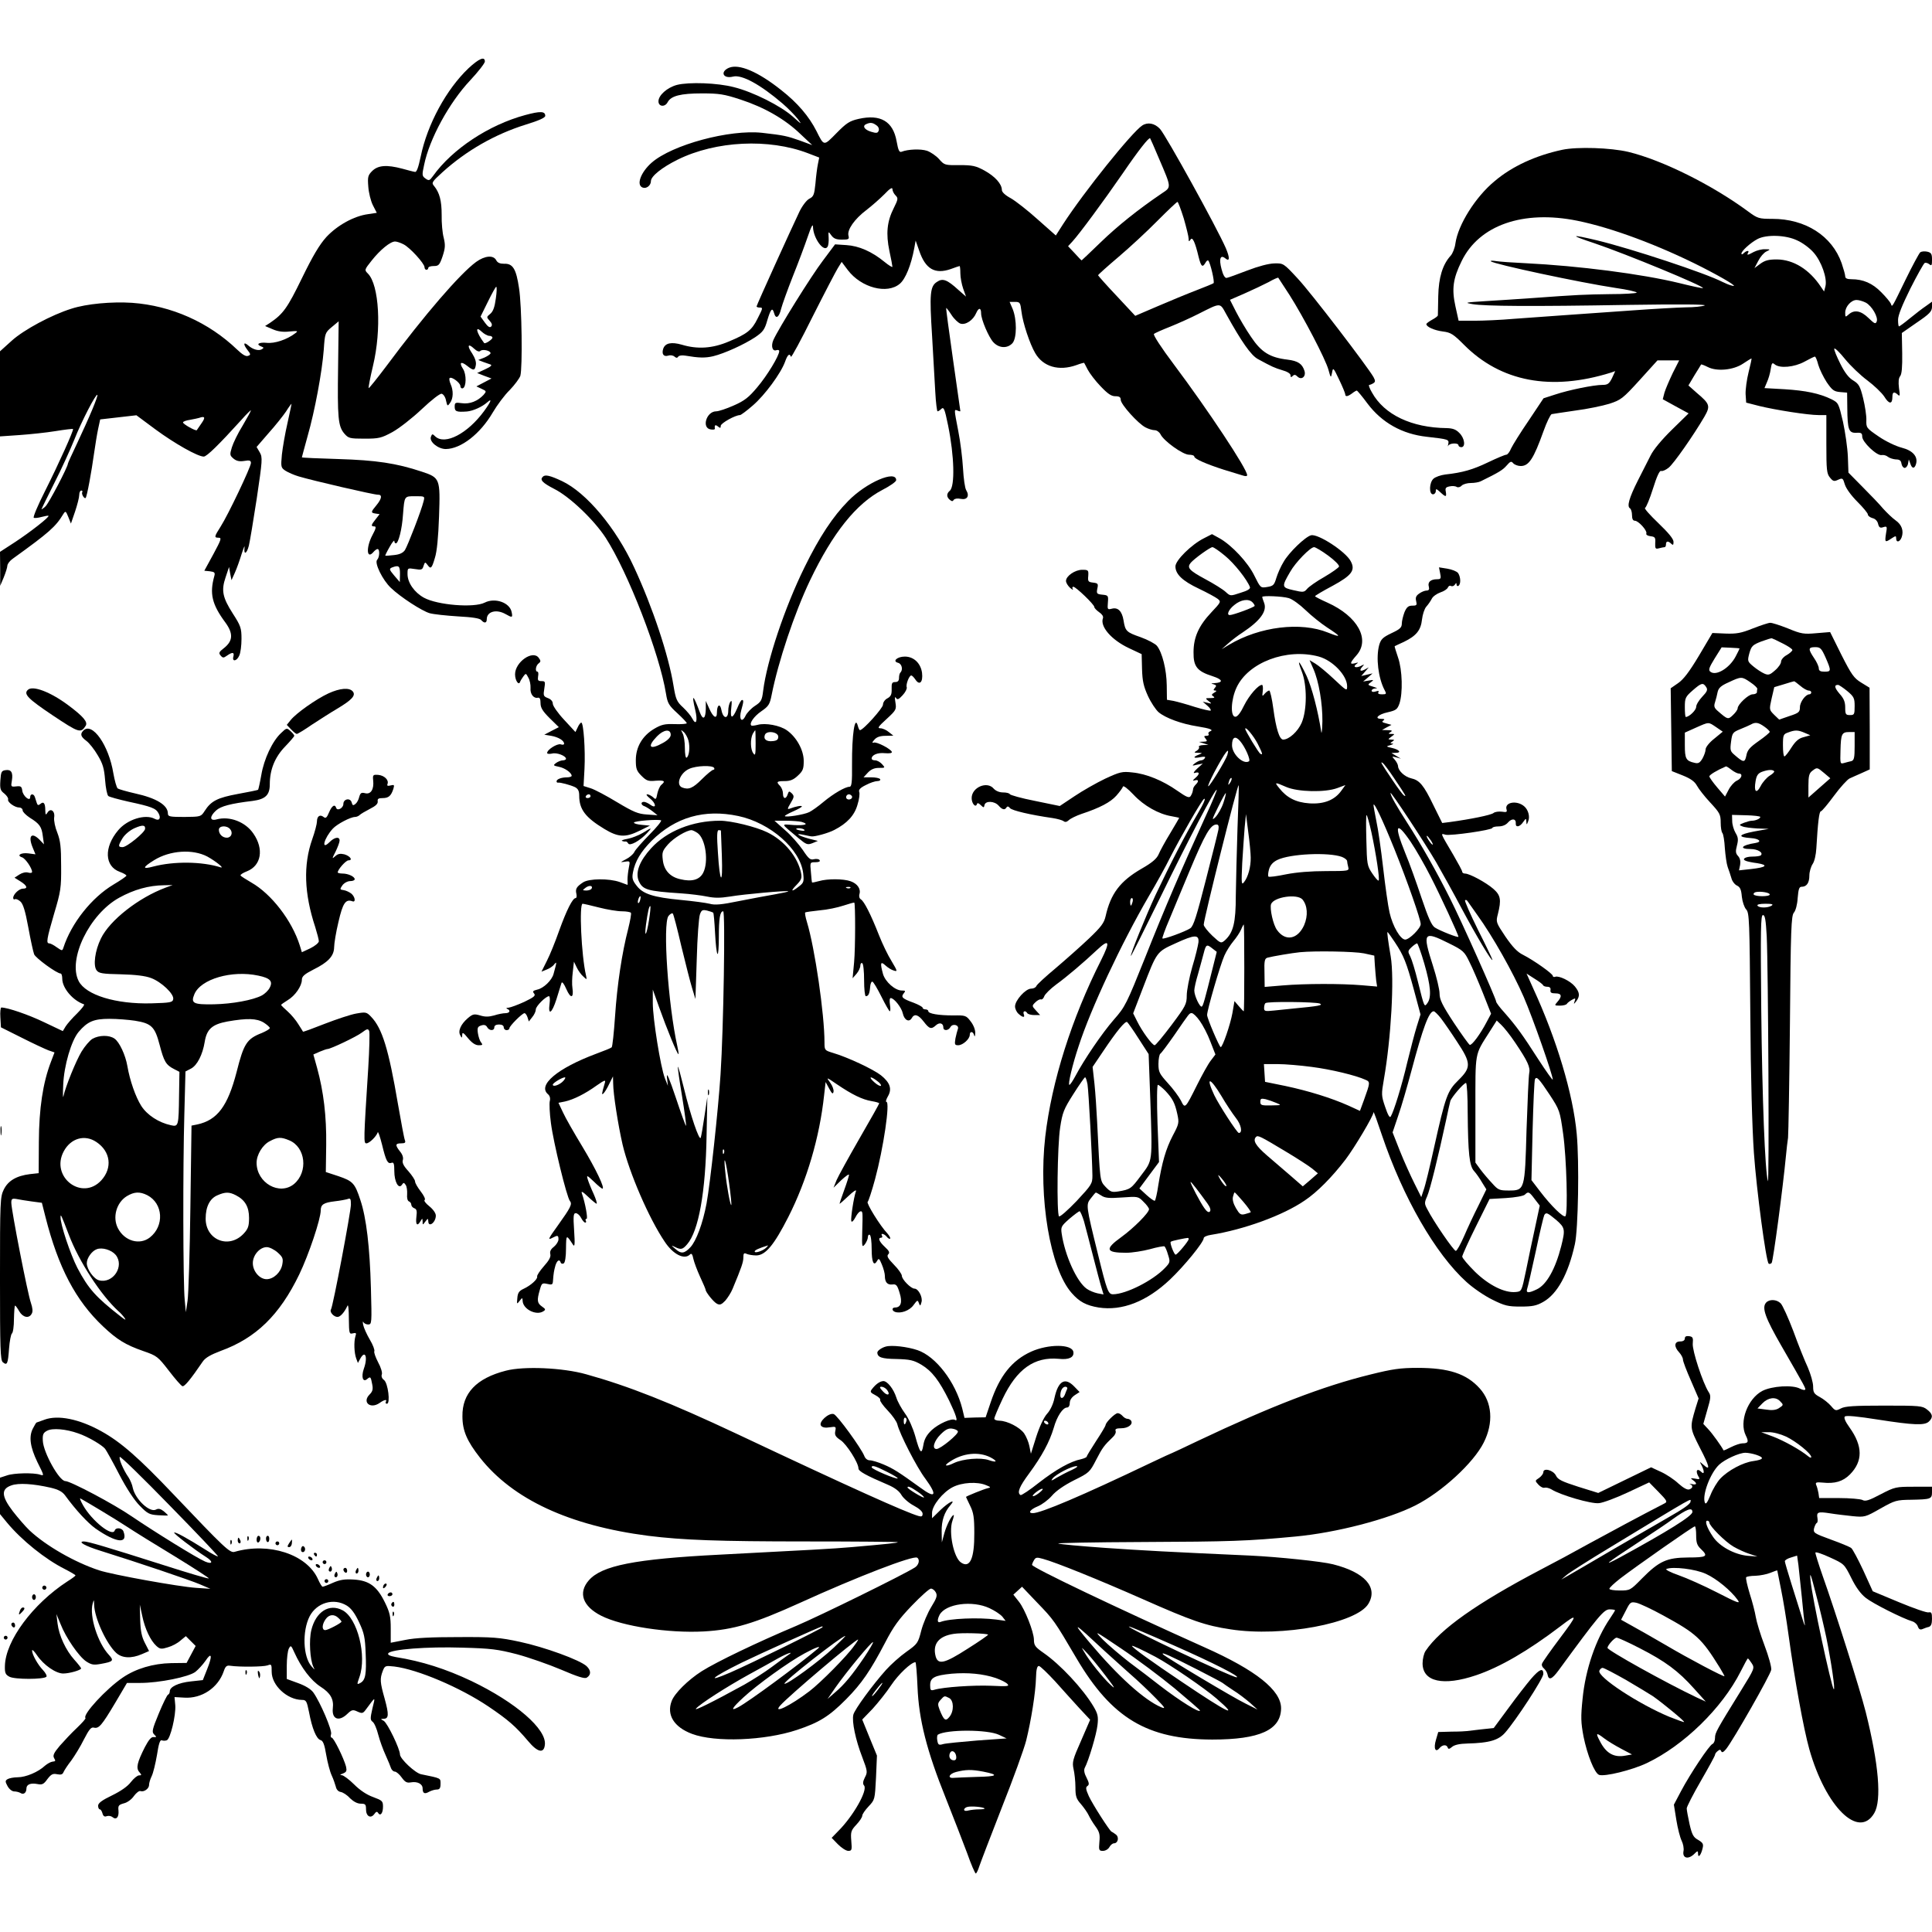 <?xml version="1.0" standalone="no"?>
<!DOCTYPE svg PUBLIC "-//W3C//DTD SVG 20010904//EN"
 "http://www.w3.org/TR/2001/REC-SVG-20010904/DTD/svg10.dtd">
<svg version="1.0" xmlns="http://www.w3.org/2000/svg"
 width="1024pt" height="1024pt" viewBox="0 0 1024 1024"
 preserveAspectRatio="xMidYMid meet">

<g transform="translate(0,1024) scale(0.1,-0.1)"
fill="#000000" stroke="none">
<path d="M2483 9878 c-117 -111 -218 -297 -253 -467 -13 -61 -22 -85 -31 -82
-8 1 -38 9 -67 17 -83 22 -128 18 -159 -12 -23 -23 -25 -32 -21 -83 2 -31 13
-76 24 -98 l21 -41 -46 -7 c-75 -10 -163 -59 -221 -121 -37 -41 -72 -100 -130
-219 -77 -158 -99 -189 -170 -237 l-25 -16 40 -17 c27 -12 56 -16 89 -12 45 4
48 3 30 -10 -43 -33 -109 -55 -151 -50 -42 4 -59 -8 -27 -20 13 -5 13 -7 2
-14 -16 -10 -47 -2 -71 19 -26 23 -30 9 -6 -22 18 -23 19 -27 4 -32 -11 -5
-30 6 -58 33 -151 145 -349 233 -557 248 -107 7 -241 -5 -321 -31 -106 -33
-253 -112 -317 -170 l-62 -56 0 -225 0 -226 102 7 c57 4 143 13 192 21 49 8
91 13 93 11 5 -5 -76 -185 -148 -328 -38 -75 -65 -139 -60 -142 4 -3 23 -1 41
4 19 5 35 8 37 6 6 -6 -96 -86 -180 -141 l-77 -50 1 -90 0 -90 19 45 c10 25
19 53 19 62 1 10 13 26 29 37 193 139 227 169 268 237 11 17 13 16 26 -16 l14
-35 22 64 c12 36 22 75 22 88 0 13 5 23 11 23 5 0 8 -4 5 -8 -6 -10 11 -38 18
-31 7 7 31 138 45 239 6 41 15 98 21 126 l11 51 96 11 96 11 101 -75 c102 -75
224 -144 256 -144 16 0 81 64 198 193 28 32 52 55 52 52 0 -4 -20 -40 -44 -81
-25 -40 -50 -92 -57 -115 -12 -39 -11 -43 9 -60 16 -13 32 -16 57 -12 28 5 35
2 35 -11 0 -21 -121 -275 -160 -336 -35 -55 -36 -60 -11 -60 17 0 13 -11 -28
-87 l-48 -88 30 -3 c24 -3 28 -7 23 -25 -26 -93 -13 -150 59 -247 42 -58 40
-97 -8 -135 -26 -20 -29 -26 -18 -39 12 -14 16 -14 34 -1 29 20 40 19 34 -5
-8 -29 18 -25 31 5 7 14 12 54 12 89 0 57 -4 69 -46 134 -55 86 -62 123 -38
193 l18 54 6 -35 7 -35 18 40 c10 22 26 67 36 100 11 33 17 48 15 33 -5 -41
12 -34 23 10 5 20 24 133 42 251 30 203 31 216 16 243 l-17 29 64 74 c36 40
77 92 92 114 14 23 28 41 29 41 1 0 -9 -46 -21 -101 -13 -56 -26 -132 -30
-169 -6 -65 -5 -69 19 -85 14 -9 46 -23 70 -30 73 -22 401 -98 420 -97 24 1
21 -21 -8 -56 -30 -36 -31 -40 -4 -44 l21 -3 -21 -27 c-25 -31 -26 -38 -7 -38
11 0 9 -11 -10 -46 -35 -66 -31 -133 6 -89 7 8 16 15 21 15 13 0 11 -44 -2
-57 -16 -16 29 -108 73 -149 51 -49 164 -122 205 -134 21 -6 89 -13 151 -17
75 -4 116 -10 123 -20 16 -18 29 -16 29 5 0 41 51 55 100 27 35 -20 38 -19 32
10 -9 51 -88 79 -143 51 -57 -29 -251 -13 -322 26 -51 28 -87 80 -87 125 0 33
0 33 39 27 35 -6 40 -4 46 17 7 21 9 21 20 6 18 -25 23 -22 40 36 11 34 18
108 22 219 7 202 5 206 -91 238 -135 45 -243 61 -443 67 -106 3 -193 7 -193 9
0 2 14 52 30 111 39 136 77 342 86 459 6 88 7 91 43 121 l36 30 -3 -240 c-4
-272 0 -316 33 -355 22 -25 28 -27 107 -27 76 0 89 3 148 35 36 20 104 73 155
121 54 51 97 84 106 82 9 -2 20 -18 23 -36 7 -31 8 -31 21 -13 18 24 19 66 3
101 -6 14 -8 28 -5 31 10 10 57 -25 57 -42 0 -9 6 -14 13 -12 19 7 20 74 1
103 -22 34 -11 42 22 16 34 -27 41 -26 46 4 3 16 -4 37 -19 61 -29 42 -23 57
10 26 15 -14 27 -18 33 -12 11 11 54 2 54 -12 0 -5 -15 -15 -32 -23 l-33 -13
25 -10 c14 -5 32 -11 40 -14 10 -4 0 -12 -28 -25 l-43 -20 38 -15 38 -14 -40
-21 -40 -21 28 -13 c26 -12 26 -13 10 -32 -31 -33 -73 -50 -115 -44 -35 5 -38
3 -38 -19 0 -25 10 -29 65 -25 32 3 80 24 108 49 27 24 20 4 -18 -48 -87 -118
-205 -180 -257 -134 -16 16 -18 15 -24 -1 -10 -26 38 -65 79 -65 81 1 183 81
249 194 23 39 63 93 90 119 26 27 51 61 56 75 12 45 8 371 -7 465 -15 102 -33
131 -79 129 -22 0 -35 5 -42 19 -15 28 -60 24 -106 -9 -85 -62 -272 -278 -478
-555 -49 -65 -90 -116 -92 -114 -2 2 8 55 23 118 46 192 33 429 -27 489 -19
19 -19 20 20 69 45 57 99 101 124 101 9 0 30 -7 45 -15 34 -17 111 -102 111
-121 0 -8 5 -14 10 -14 6 0 10 5 10 10 0 6 13 10 29 10 26 0 31 5 47 52 14 43
15 59 6 97 -7 25 -12 80 -11 122 0 75 -11 117 -40 153 -15 17 -12 22 44 73
127 115 279 202 443 253 68 21 102 36 102 46 0 25 -26 26 -107 4 -192 -52
-386 -180 -488 -323 -18 -25 -22 -26 -40 -13 -18 13 -19 18 -7 72 28 138 133
330 244 448 43 46 78 91 78 100 0 29 -31 16 -87 -36z m145 -1220 c-6 -45 -14
-68 -29 -81 -21 -17 -21 -18 -4 -37 13 -14 15 -24 8 -31 -7 -7 -17 -1 -33 21
l-23 32 39 79 c21 43 41 79 44 79 4 0 3 -28 -2 -62z m-35 -198 c9 0 17 -4 17
-10 0 -9 -39 -35 -44 -28 -42 56 -50 95 -13 60 13 -12 31 -22 40 -22z m-2104
-391 c-17 -41 -53 -121 -80 -178 -27 -57 -49 -105 -49 -108 0 -17 -102 -212
-119 -227 -12 -11 -21 -17 -21 -15 0 2 31 65 68 139 38 74 85 178 106 230 38
97 115 245 122 237 3 -2 -10 -37 -27 -78z m580 -71 c-12 -18 -24 -35 -26 -38
-5 -6 -73 32 -73 41 0 5 17 11 38 14 20 4 42 8 47 10 31 11 35 3 14 -27z
m1176 -415 c-11 -47 -84 -235 -99 -259 -11 -15 -28 -23 -58 -26 -24 -3 -44 -4
-46 -3 -1 1 9 22 23 46 13 24 25 38 25 32 0 -7 4 -13 8 -13 14 0 33 76 38 153
8 99 6 97 65 97 51 0 51 0 44 -27z m-125 -385 l-1 -43 -30 35 c-26 31 -27 35
-12 42 37 14 43 9 43 -34z"/>
<path d="M3864 9881 c-49 -21 -32 -60 21 -47 47 12 145 -42 263 -143 29 -25
65 -62 80 -81 24 -32 22 -31 -26 12 -64 57 -211 131 -312 156 -87 23 -239 28
-302 12 -52 -14 -98 -55 -98 -87 0 -29 35 -32 49 -4 18 33 69 46 181 46 92 0
118 -4 206 -33 125 -41 234 -103 316 -182 l63 -59 -68 25 c-66 23 -82 27 -197
40 -173 19 -477 -63 -586 -158 -58 -51 -83 -119 -48 -132 20 -8 44 11 44 34 0
26 59 73 142 114 203 100 483 113 690 34 l60 -23 -7 -35 c-4 -19 -10 -66 -13
-103 -6 -59 -10 -69 -32 -80 -14 -7 -36 -35 -52 -67 -43 -90 -228 -497 -228
-504 0 -3 7 -6 15 -6 20 0 19 -2 -10 -59 -30 -61 -56 -81 -152 -121 -87 -37
-166 -42 -249 -17 -56 16 -89 9 -99 -22 -9 -28 3 -43 26 -36 11 4 26 2 34 -5
9 -8 15 -8 20 0 4 6 20 8 38 5 71 -12 104 -13 147 -3 61 15 164 62 223 101 41
28 50 40 64 90 18 60 27 70 36 37 9 -33 26 -23 37 23 6 23 34 101 62 172 29
72 64 166 79 210 19 56 28 72 28 52 2 -61 58 -136 77 -105 5 7 7 29 6 48 -2
35 -2 35 14 13 12 -17 26 -23 56 -23 36 0 40 2 35 21 -8 31 32 88 94 135 30
23 73 61 97 85 28 30 42 38 42 27 0 -9 7 -24 16 -33 15 -15 15 -20 -9 -68 -36
-71 -42 -136 -23 -227 9 -41 16 -79 16 -84 0 -4 -19 7 -42 26 -67 55 -136 85
-202 89 l-60 4 -65 -87 c-61 -80 -234 -358 -262 -420 -14 -32 -5 -62 16 -54 8
3 15 1 15 -5 0 -24 -64 -130 -116 -191 -45 -54 -68 -72 -125 -97 -38 -17 -80
-31 -93 -31 -52 0 -79 -89 -29 -96 13 -2 22 -1 22 4 -3 19 2 23 16 12 12 -10
15 -10 15 3 0 14 77 57 102 57 5 0 36 23 68 51 64 55 149 171 171 232 13 37
24 47 31 26 2 -6 54 90 115 213 62 123 122 238 133 256 l21 34 33 -44 c71 -93
208 -129 275 -72 30 25 60 98 77 190 l7 39 19 -54 c33 -97 83 -126 167 -97 24
9 45 16 47 16 2 0 4 -17 4 -39 0 -21 7 -58 15 -81 l15 -42 -41 36 c-59 54 -83
63 -113 42 -37 -23 -40 -65 -26 -285 6 -108 14 -242 17 -298 3 -57 9 -103 12
-103 4 0 12 5 18 11 15 15 19 6 38 -86 33 -162 37 -322 9 -346 -18 -15 -18
-33 0 -48 11 -9 16 -9 21 0 5 6 19 9 37 5 34 -7 48 15 29 46 -7 11 -14 63 -17
116 -3 53 -14 142 -25 197 -23 120 -23 116 -4 109 8 -4 15 -5 15 -3 0 2 -18
126 -39 274 -21 149 -38 271 -36 273 1 1 14 -15 28 -37 14 -22 36 -42 47 -46
28 -9 68 18 84 56 13 30 26 29 26 -2 0 -32 40 -126 65 -153 30 -32 74 -34 101
-5 24 27 24 126 1 182 l-16 37 28 0 c27 0 29 -3 35 -52 7 -59 44 -171 73 -220
42 -72 125 -96 218 -63 21 8 40 13 41 12 1 -1 9 -17 19 -36 10 -19 40 -59 68
-88 38 -40 57 -53 78 -53 22 0 29 -5 29 -19 0 -24 92 -126 131 -146 15 -8 37
-15 49 -15 11 0 25 -10 31 -22 17 -35 118 -108 151 -108 15 0 28 -4 28 -10 0
-12 65 -40 155 -69 39 -12 82 -25 98 -30 18 -6 27 -6 27 1 0 32 -208 346 -388
586 -67 89 -111 157 -106 162 5 5 44 22 87 39 42 17 109 47 148 67 121 61 114
61 147 1 82 -148 132 -220 169 -240 77 -42 87 -46 129 -59 26 -7 44 -18 44
-27 0 -11 3 -12 11 -4 9 9 15 8 26 -3 21 -20 46 0 37 30 -12 38 -34 53 -90 60
-93 11 -139 39 -193 120 -27 39 -62 99 -80 134 l-32 63 78 34 c43 19 100 46
127 60 26 15 49 25 51 23 1 -2 28 -43 60 -92 73 -115 190 -338 206 -396 12
-44 13 -45 19 -15 5 29 7 28 38 -38 18 -37 32 -72 32 -77 0 -14 13 -12 36 5
10 8 22 15 25 15 3 0 29 -31 57 -69 76 -101 184 -162 315 -176 114 -13 118
-14 113 -38 -3 -12 -3 -16 0 -9 7 14 54 16 54 2 0 -5 7 -10 15 -10 24 0 18 48
-10 75 -18 19 -35 25 -67 26 -186 2 -331 71 -396 188 -13 22 -20 41 -15 41 4
0 14 4 22 9 11 7 11 13 1 32 -29 52 -333 450 -403 524 -74 80 -75 80 -123 79
-31 -1 -84 -15 -144 -38 -52 -20 -101 -38 -109 -39 -9 -1 -19 16 -27 48 -14
53 -6 77 20 56 24 -20 25 2 3 54 -47 108 -317 597 -349 632 -28 30 -65 37 -94
18 -55 -36 -308 -351 -419 -522 l-39 -61 -96 85 c-52 47 -116 97 -142 112 -30
16 -48 33 -48 44 0 32 -36 72 -92 103 -46 25 -63 29 -133 29 -77 -1 -80 0
-108 32 -15 17 -44 37 -64 44 -34 11 -101 8 -134 -5 -12 -5 -18 5 -27 56 -19
105 -85 144 -201 118 -48 -11 -64 -21 -118 -76 -68 -69 -65 -70 -106 12 -39
77 -100 149 -187 217 -122 97 -223 140 -276 118z m781 -305 c11 -7 16 -20 12
-29 -5 -13 -12 -14 -41 -5 -36 11 -47 32 -23 41 21 9 33 7 52 -7z m1499 -179
c66 -154 65 -148 14 -182 -124 -84 -234 -172 -323 -258 -55 -53 -101 -97 -102
-97 -2 0 -18 17 -37 38 l-35 37 23 25 c36 39 164 212 266 360 84 123 140 194
146 187 1 -1 23 -50 48 -110z m130 -314 c14 -49 26 -97 26 -108 0 -16 2 -17
10 -5 10 17 24 -12 43 -92 13 -51 20 -58 36 -31 5 10 12 15 15 12 11 -11 35
-114 28 -120 -4 -3 -45 -20 -92 -38 -47 -18 -139 -56 -204 -84 l-119 -51 -98
105 c-54 57 -98 107 -99 110 0 3 48 46 108 97 59 50 152 136 207 192 55 55
102 100 106 100 3 0 18 -39 33 -87z"/>
<path d="M8280 9446 c-140 -30 -265 -87 -358 -166 -101 -83 -194 -231 -208
-330 -3 -25 -15 -54 -25 -65 -43 -47 -64 -116 -66 -215 -1 -52 -2 -98 -2 -102
-1 -4 -14 -14 -31 -23 -16 -9 -30 -19 -30 -23 0 -14 41 -33 88 -39 41 -5 55
-14 110 -69 196 -198 463 -248 780 -149 l23 8 -17 -37 c-15 -30 -23 -36 -50
-36 -47 0 -179 -27 -251 -51 l-62 -20 -78 -117 c-44 -64 -86 -132 -94 -149 -7
-18 -19 -33 -25 -33 -7 0 -50 -18 -96 -40 -81 -39 -136 -55 -228 -65 -24 -3
-52 -13 -62 -22 -23 -20 -25 -83 -3 -83 8 0 15 8 15 17 0 14 3 13 23 -5 30
-28 35 -28 30 2 -4 19 0 24 20 28 14 3 31 2 38 -3 7 -4 19 -1 26 7 8 8 30 14
49 14 19 0 42 4 52 9 96 47 117 60 137 83 20 23 25 25 35 13 7 -8 25 -15 40
-15 43 0 68 37 121 185 17 48 37 88 43 90 6 1 63 10 126 19 63 8 144 25 180
36 61 20 71 27 160 125 l95 105 58 0 57 0 -34 -67 c-18 -38 -38 -84 -44 -104
l-9 -35 69 -38 68 -37 -89 -87 c-55 -54 -98 -106 -113 -137 -14 -27 -44 -87
-67 -132 -46 -91 -59 -137 -42 -147 6 -4 11 -20 11 -37 0 -19 5 -29 15 -29 19
0 66 -52 61 -67 -3 -7 6 -13 22 -15 24 -3 27 -7 25 -36 -1 -30 1 -33 20 -28
12 3 25 6 30 6 4 0 7 7 7 15 0 18 12 19 28 3 9 -9 12 -7 12 10 0 16 -27 48
-81 100 -44 42 -76 78 -70 80 6 2 25 48 42 102 20 64 35 97 43 94 7 -3 25 5
40 17 26 20 133 173 190 271 32 56 29 67 -40 125 l-45 40 32 54 c19 30 34 55
35 57 1 2 17 -4 35 -13 48 -25 136 -17 188 18 22 15 42 27 44 27 2 0 -5 -33
-15 -72 -10 -40 -17 -93 -16 -117 l3 -45 70 -18 c86 -21 258 -48 314 -48 l41
0 0 -154 c0 -136 2 -157 19 -177 16 -20 22 -22 43 -12 24 11 26 9 36 -25 7
-22 34 -59 67 -92 30 -30 55 -60 55 -67 0 -7 11 -15 24 -19 15 -3 27 -16 30
-30 5 -20 11 -24 28 -18 20 6 21 4 14 -35 -7 -46 -5 -48 29 -25 23 15 25 15
25 0 0 -23 19 -20 29 6 12 34 1 67 -32 90 -17 12 -46 40 -66 62 -19 23 -69 75
-110 116 l-74 75 -3 85 c-2 47 -14 130 -26 185 -23 98 -24 100 -61 119 -64 31
-137 46 -249 53 l-106 6 13 31 c8 17 17 48 20 69 5 33 8 37 21 26 27 -23 105
-15 158 14 27 15 52 27 55 27 4 0 12 -19 18 -43 7 -24 27 -65 45 -93 29 -42
38 -49 71 -52 l37 -3 1 -82 c1 -115 8 -132 47 -131 27 2 32 -2 32 -20 0 -29
78 -103 103 -98 10 2 25 -2 33 -9 9 -7 28 -13 42 -14 20 0 28 -6 30 -22 2 -13
10 -23 17 -23 7 0 16 10 18 23 l4 22 8 -22 c9 -28 22 -29 30 -3 12 39 -16 72
-75 87 -31 8 -84 33 -122 59 -66 45 -67 47 -66 87 1 23 -7 75 -17 116 -16 65
-23 76 -52 94 -24 14 -45 41 -69 89 -19 38 -34 74 -32 80 2 6 28 -19 57 -55
29 -36 83 -87 118 -113 36 -27 76 -65 90 -86 25 -41 43 -42 43 -2 0 27 9 30
29 12 11 -11 12 -4 6 35 -4 33 -2 53 6 63 9 11 12 49 11 122 l-2 107 79 55
c68 46 80 59 81 83 l0 28 -32 -23 c-18 -12 -57 -42 -85 -65 -29 -24 -55 -43
-58 -43 -3 0 -5 16 -5 35 0 24 22 78 65 165 36 71 70 132 76 136 5 3 16 0 24
-6 13 -11 15 -7 15 24 0 30 -4 37 -25 42 -14 3 -31 2 -38 -4 -6 -6 -41 -70
-77 -144 -75 -154 -71 -148 -78 -128 -3 8 -26 36 -51 61 -47 48 -96 69 -158
69 -23 0 -33 5 -33 15 0 9 -9 40 -19 70 -51 145 -192 235 -367 235 -71 0 -78
2 -127 38 -192 142 -458 274 -637 317 -93 22 -270 28 -350 11z m80 -376 c183
-37 432 -130 659 -245 123 -63 200 -110 161 -99 -14 3 -37 13 -51 20 -92 47
-479 175 -664 220 -143 34 -148 29 -15 -15 169 -57 585 -229 576 -238 -2 -2
-59 10 -127 27 -198 48 -531 91 -814 105 -66 3 -136 8 -155 11 -19 3 -32 3
-28 -1 15 -15 474 -113 660 -141 64 -9 115 -21 113 -25 -3 -4 -67 -8 -142 -8
-136 -2 -167 -3 -413 -21 -69 -5 -179 -12 -245 -16 -110 -7 -116 -8 -70 -16
66 -11 308 -13 825 -4 268 4 418 3 405 -3 -11 -5 -56 -10 -100 -10 -44 -1
-170 -8 -280 -16 -110 -8 -270 -19 -355 -25 -85 -6 -210 -15 -278 -20 -68 -6
-161 -10 -207 -10 l-84 0 -17 77 c-20 91 -13 146 33 239 93 191 326 272 613
214z m1165 -104 c28 -12 67 -41 87 -64 42 -47 74 -138 63 -180 l-7 -27 -17 25
c-61 92 -145 144 -233 145 -44 0 -63 -5 -88 -23 l-31 -23 20 38 c11 22 30 44
43 50 23 11 22 12 -7 12 -16 1 -43 -6 -59 -14 -33 -18 -39 -19 -31 -5 9 14 -8
13 -23 -2 -7 -7 -12 -8 -12 -2 0 14 49 58 85 77 47 25 150 22 210 -7z m364
-330 c32 -17 67 -77 58 -100 -6 -15 -12 -12 -43 18 -41 40 -76 46 -106 19 -17
-15 -18 -15 -18 10 0 32 32 67 60 67 12 0 33 -6 49 -14z"/>
<path d="M2877 7713 c-17 -16 -2 -32 60 -64 82 -41 211 -164 273 -259 119
-184 286 -615 320 -827 8 -50 15 -62 60 -103 27 -25 50 -49 50 -53 0 -4 -28
-6 -63 -5 -53 2 -71 -2 -110 -25 -62 -37 -97 -96 -97 -166 0 -45 4 -57 30 -83
26 -26 36 -30 75 -26 47 3 54 -2 30 -22 -8 -7 -17 -28 -21 -46 -6 -32 -8 -34
-23 -19 -10 8 -23 15 -31 15 -7 0 -1 -9 14 -21 34 -27 37 -58 4 -35 -12 9 -28
16 -35 16 -19 0 -16 -18 5 -24 9 -4 28 -16 42 -27 l25 -20 -56 4 c-47 3 -71
13 -158 65 -56 34 -120 68 -140 74 l-38 12 5 92 c5 99 -5 244 -17 244 -4 0
-13 -11 -19 -25 l-12 -25 -60 65 c-33 35 -60 74 -60 85 0 13 -10 24 -26 30
-24 9 -25 14 -19 50 6 37 5 40 -15 40 -18 0 -21 4 -18 25 3 14 1 25 -3 25 -14
0 -10 32 6 44 12 9 12 14 0 30 -32 42 -125 -23 -125 -88 0 -33 20 -62 27 -39
2 6 10 18 17 28 13 18 14 17 26 -6 8 -13 13 -38 12 -55 -3 -32 16 -57 39 -52
10 2 14 -7 14 -29 0 -24 11 -42 48 -79 l49 -48 -39 -20 -38 -20 37 -6 c38 -7
68 -25 68 -42 0 -5 -8 -7 -18 -3 -19 5 -72 -28 -72 -46 0 -5 12 -6 26 -3 25 7
74 -12 74 -28 0 -4 -8 -8 -17 -8 -10 0 -26 -7 -36 -14 -16 -12 -15 -14 15 -20
32 -6 68 -32 68 -48 0 -4 -11 -8 -24 -8 -31 0 -56 -10 -56 -21 0 -5 3 -8 8 -7
11 2 64 -12 90 -24 16 -9 22 -20 22 -45 0 -73 33 -116 134 -177 73 -44 111
-46 186 -9 l55 27 -42 4 c-24 2 -43 7 -43 12 0 9 128 19 144 12 4 -3 -23 -37
-62 -76 -38 -39 -75 -80 -80 -92 -6 -12 -26 -29 -44 -38 -32 -17 -32 -17 -5
-13 27 4 27 3 20 -32 -4 -20 -7 -48 -7 -63 1 -16 1 -28 0 -28 -1 0 -19 7 -41
15 -57 20 -164 19 -195 -2 -35 -23 -41 -35 -35 -60 3 -13 1 -23 -4 -23 -16 0
-48 -64 -87 -172 -20 -57 -49 -129 -65 -160 l-29 -58 27 11 c14 5 33 17 40 27
15 18 15 15 -3 -50 -9 -34 -53 -76 -86 -83 -23 -6 -27 -9 -17 -21 9 -11 0 -19
-52 -44 -35 -16 -73 -30 -84 -31 -11 0 -14 -3 -7 -6 20 -8 14 -23 -9 -23 -12
0 -39 -5 -60 -12 -29 -8 -49 -8 -74 0 -32 9 -39 8 -66 -15 -37 -32 -53 -68
-39 -91 8 -15 9 -15 10 3 0 16 6 13 31 -18 21 -25 39 -37 56 -37 21 0 23 2 13
15 -7 8 -14 30 -17 49 -4 29 -1 35 18 41 15 5 25 2 31 -9 11 -20 38 -21 38 -1
0 9 9 15 25 15 16 0 25 -6 25 -15 0 -8 7 -15 15 -15 8 0 15 4 15 10 0 12 68
80 80 80 5 0 12 -10 16 -22 l7 -22 18 23 c11 13 19 31 19 41 0 17 53 70 70 70
4 0 6 -17 3 -39 -9 -66 12 -53 36 22 12 40 25 79 27 87 3 9 13 -3 26 -33 23
-52 40 -48 32 7 -3 17 -2 55 2 85 l6 54 15 -31 c8 -17 24 -39 35 -48 19 -18
19 -18 14 6 -25 107 -37 380 -18 380 5 0 44 -9 87 -20 43 -11 97 -20 121 -20
24 0 45 -4 48 -8 3 -5 -4 -42 -14 -83 -34 -131 -59 -300 -70 -464 -6 -88 -14
-163 -18 -166 -4 -4 -41 -19 -82 -34 -206 -77 -313 -167 -255 -215 9 -8 13
-21 9 -36 -3 -12 -1 -65 6 -116 13 -103 84 -394 101 -414 13 -16 3 -35 -62
-126 -54 -75 -58 -83 -30 -68 27 14 31 13 31 -9 0 -11 -11 -28 -24 -39 -17
-13 -23 -25 -19 -40 3 -14 -7 -33 -35 -64 -21 -24 -37 -48 -35 -54 4 -13 -33
-47 -72 -65 -24 -11 -31 -22 -33 -49 -3 -33 -3 -34 12 -15 14 18 15 18 16 2 0
-45 72 -82 110 -57 13 8 12 12 -7 25 -26 18 -28 33 -12 88 10 36 12 38 40 32
25 -6 29 -4 30 17 3 40 5 52 13 81 9 28 22 35 28 15 2 -6 10 -8 16 -4 7 4 12
35 12 79 1 75 1 75 37 20 9 -14 11 1 6 75 -5 77 -4 92 9 92 8 0 21 -11 28 -25
7 -14 17 -25 22 -25 5 0 6 5 3 10 -3 5 -2 10 4 10 8 0 -7 84 -25 135 -5 14 5
9 32 -17 22 -21 43 -38 46 -38 4 0 -3 24 -16 53 -13 28 -27 63 -31 77 -7 23
-4 22 32 -12 21 -21 42 -38 46 -38 15 0 -34 103 -107 224 -43 71 -89 151 -102
180 l-24 51 35 7 c45 10 107 41 168 85 42 29 48 31 43 14 -18 -62 -18 -66 -7
-56 6 6 20 28 30 50 l20 40 1 -38 c0 -53 26 -220 50 -324 35 -148 139 -390
223 -514 44 -67 104 -98 134 -68 8 8 13 2 18 -23 4 -18 20 -61 36 -96 16 -34
29 -65 29 -68 0 -12 42 -65 60 -74 15 -8 24 -5 44 16 13 15 31 43 39 63 48
115 57 142 57 166 0 22 3 26 18 19 9 -4 32 -8 51 -8 49 1 94 56 169 203 99
195 166 423 190 646 l8 70 19 -35 c15 -28 20 -31 23 -16 2 10 -6 32 -18 48
-22 30 -21 30 36 -9 81 -55 135 -81 183 -89 23 -4 41 -9 41 -12 0 -3 -47 -87
-105 -187 -57 -99 -112 -199 -121 -220 l-16 -40 41 40 c23 21 41 34 41 28 0
-5 -11 -41 -25 -79 -14 -38 -25 -71 -25 -74 0 -2 21 16 46 40 26 25 44 37 41
27 -12 -32 -29 -146 -25 -159 3 -8 12 1 22 20 17 33 35 42 37 20 1 -7 1 -51
-1 -98 -2 -79 -1 -83 14 -65 8 11 16 28 16 38 0 10 5 15 10 12 6 -3 10 -37 10
-75 0 -70 11 -94 29 -63 8 16 12 13 25 -19 9 -21 16 -48 16 -60 0 -34 13 -49
40 -46 20 3 26 -4 38 -44 16 -50 7 -78 -24 -78 -17 0 -18 -16 -1 -23 30 -11
78 6 99 36 20 27 22 28 28 11 7 -18 8 -17 14 4 8 25 -16 72 -37 72 -19 0 -67
49 -67 68 0 9 -19 36 -42 59 -33 34 -39 46 -30 55 9 9 5 18 -18 39 -30 28 -39
49 -19 49 5 0 7 5 4 10 -10 16 11 12 25 -5 7 -9 15 -13 18 -10 3 3 -4 15 -15
28 -37 38 -113 161 -104 167 4 3 22 57 39 120 44 162 81 410 60 410 -5 0 -1
13 8 29 23 39 12 73 -37 112 -41 32 -177 96 -256 119 -42 13 -43 14 -43 55 0
149 -51 500 -93 638 -8 26 -12 49 -9 51 4 2 39 7 77 11 39 3 95 15 125 25 30
10 56 17 58 16 6 -7 6 -240 -1 -316 l-8 -85 21 24 c11 13 20 32 20 43 0 10 5
16 10 13 6 -3 10 -44 10 -91 0 -46 4 -84 9 -84 14 0 20 13 23 49 1 17 7 30 12
28 6 -2 27 -38 48 -80 21 -42 41 -77 44 -77 4 0 4 16 1 35 -3 20 -2 35 4 35
18 0 58 -51 64 -81 8 -36 33 -49 47 -26 14 26 35 20 64 -18 30 -39 40 -42 65
-19 19 17 39 11 39 -12 0 -19 27 -18 38 3 12 20 47 10 39 -11 -3 -8 -9 -31
-13 -50 -5 -32 -4 -36 15 -36 24 0 61 33 61 55 0 21 18 19 23 -2 3 -11 5 -6 6
11 1 17 -9 43 -24 62 -24 32 -28 33 -93 32 -77 0 -132 9 -132 23 0 5 -7 9 -15
9 -8 0 -15 4 -15 9 0 4 -21 16 -47 26 -61 22 -69 30 -53 50 11 13 9 15 -10 15
-36 0 -88 46 -100 88 -16 59 -13 69 13 45 12 -11 32 -24 44 -27 21 -7 20 -3
-11 49 -19 30 -49 92 -67 138 -44 112 -79 180 -96 190 -8 5 -11 16 -8 27 9 28
-10 56 -46 69 -40 14 -123 14 -168 1 -19 -5 -36 -9 -37 -7 -1 1 -4 26 -6 55
-5 52 -5 52 24 52 18 0 27 4 22 11 -3 6 -17 8 -30 5 -19 -5 -28 2 -59 49 -21
30 -62 78 -94 105 l-56 50 60 0 c33 0 70 -3 83 -6 42 -12 22 -20 -40 -17 -71
5 -74 13 25 -70 41 -34 47 -36 73 -26 l29 12 -48 12 c-57 16 -78 31 -27 20 19
-4 37 -8 40 -8 16 -3 90 17 122 34 68 35 107 77 123 134 9 28 13 59 9 68 -4
11 6 22 35 36 22 12 50 21 61 21 12 0 18 5 15 10 -3 6 -25 10 -47 10 l-41 0
23 25 c16 17 34 25 58 25 34 0 35 0 17 20 -10 11 -26 20 -37 20 -10 0 -18 4
-18 9 0 20 32 33 70 29 25 -2 39 0 37 7 -6 16 -81 55 -96 49 -10 -3 -9 2 4 16
12 14 31 20 59 20 l41 1 -24 19 c-13 11 -33 20 -45 20 -17 0 -11 9 33 49 51
47 53 51 47 88 -4 25 -4 33 3 24 7 -11 14 -9 35 14 15 16 24 35 22 42 -6 15
13 63 24 63 4 0 14 -10 22 -22 22 -33 41 -14 35 36 -7 51 -44 86 -91 86 -41 0
-68 -25 -36 -33 20 -5 27 -36 13 -51 -5 -4 -8 -17 -8 -29 0 -15 -6 -22 -20
-22 -17 0 -20 -6 -19 -37 1 -28 -4 -39 -22 -49 -14 -7 -24 -22 -24 -34 0 -18
-105 -135 -122 -135 -3 0 -8 10 -11 22 -16 61 -32 -45 -31 -204 1 -94 -2 -118
-13 -118 -23 0 -85 -36 -138 -80 -27 -23 -61 -47 -75 -54 -27 -14 -130 -30
-130 -21 0 3 20 14 45 25 25 11 45 22 45 26 0 6 -33 0 -64 -12 -14 -5 -13 0 5
30 19 32 19 37 6 51 -14 13 -16 13 -22 -5 -9 -28 -25 -25 -25 4 0 14 -7 31
-15 40 -22 22 -19 26 24 26 29 0 47 7 70 29 27 25 31 36 31 78 0 57 -38 126
-89 162 -36 26 -114 41 -156 29 -16 -4 -31 -6 -33 -3 -12 11 15 49 53 75 39
27 45 36 55 87 35 177 121 434 203 606 121 253 245 408 385 481 39 20 72 43
72 51 0 56 -158 -12 -254 -110 -81 -82 -153 -191 -231 -350 -106 -215 -200
-497 -220 -656 -6 -51 -11 -59 -43 -80 -20 -13 -43 -37 -50 -52 -20 -42 -37
-20 -23 29 13 46 13 54 4 54 -5 0 -16 -20 -26 -45 -25 -58 -38 -57 -31 3 4 35
3 43 -5 32 -6 -8 -11 -30 -11 -47 0 -46 -27 -44 -36 3 -7 39 -24 29 -24 -13 0
-36 -19 -27 -40 20 l-19 42 0 -42 c-1 -53 -15 -62 -31 -20 -36 98 -46 103 -25
14 14 -59 5 -85 -16 -45 -6 13 -28 39 -48 58 -34 31 -39 43 -51 115 -26 162
-111 417 -209 628 -96 209 -253 396 -382 457 -64 30 -90 36 -102 23z m678
-1368 c0 -12 -15 -28 -40 -42 -71 -40 -88 -23 -33 34 36 37 73 41 73 8z m94
-30 c9 -35 4 -82 -10 -91 -5 -3 -9 20 -9 51 0 31 -5 66 -12 78 -10 20 -10 21
5 8 9 -7 21 -28 26 -46z m356 -15 c0 -59 -2 -68 -12 -53 -16 20 -17 77 -3 104
6 10 12 19 13 19 1 0 2 -32 2 -70z m120 35 c0 -15 -8 -21 -29 -23 -33 -4 -51
10 -42 33 9 25 71 16 71 -10z m-340 -165 c3 -5 1 -10 -4 -10 -6 0 -33 -22 -61
-50 -48 -48 -70 -57 -104 -44 -36 14 -11 78 37 99 37 17 123 20 132 5z m-655
-150 c0 -5 -7 -10 -16 -10 -8 0 -12 5 -9 10 3 6 10 10 16 10 5 0 9 -4 9 -10z
m1385 1 c7 -12 -12 -24 -25 -16 -11 7 -4 25 10 25 5 0 11 -4 15 -9z m-602
-106 c170 -36 329 -176 344 -303 5 -44 3 -51 -22 -70 -40 -32 -48 -27 -13 8
25 26 29 36 24 62 -17 86 -90 174 -180 217 -60 29 -190 61 -250 61 -146 0
-282 -55 -365 -146 -61 -67 -84 -127 -66 -172 21 -48 44 -55 225 -67 47 -3
109 -11 138 -17 39 -8 69 -8 120 0 76 13 304 33 310 28 2 -2 -30 -9 -70 -16
-40 -7 -127 -23 -192 -36 -92 -19 -127 -22 -155 -14 -20 5 -88 14 -151 20
-148 14 -203 32 -236 76 -22 28 -25 40 -19 71 11 58 41 108 98 166 127 126
280 170 460 132z m351 -74 c3 -4 -6 -6 -19 -3 -14 2 -25 6 -25 8 0 8 39 4 44
-5z m-567 -16 c43 -30 60 -153 30 -211 -19 -37 -60 -49 -121 -34 -55 12 -87
48 -93 102 -5 40 -2 49 28 83 30 34 97 74 124 75 6 0 20 -7 32 -15z m124 13
c0 -2 2 -61 5 -133 6 -164 -11 -150 -21 18 -6 85 -5 117 4 117 6 0 11 -1 12
-2z m-686 -309 c-4 -5 -16 -9 -28 -9 -21 1 -21 1 -3 15 20 15 41 11 31 -6z
m1372 5 c-3 -3 -12 -4 -19 -1 -8 3 -5 6 6 6 11 1 17 -2 13 -5z m-1114 -64 c-3
-12 -8 -19 -11 -16 -5 6 5 36 12 36 2 0 2 -9 -1 -20z m47 -106 c-13 -83 -26
-101 -16 -24 9 66 17 102 23 97 2 -3 -1 -35 -7 -73z m340 39 c3 -2 7 -51 10
-108 3 -57 8 -107 13 -111 4 -4 7 35 7 87 0 101 6 139 23 139 12 0 2 -621 -14
-865 -12 -186 -55 -580 -74 -683 -20 -107 -55 -200 -86 -233 -32 -34 -49 -36
-80 -8 -23 19 -23 20 -2 10 32 -16 41 -14 65 14 61 70 98 277 103 575 l4 205
-15 -100 c-8 -55 -17 -107 -20 -115 -7 -20 -54 117 -89 262 -16 65 -30 116
-32 114 -2 -2 8 -72 22 -156 14 -85 23 -155 21 -157 -2 -2 -26 65 -54 149 -35
104 -50 139 -47 108 l5 -45 -16 40 c-23 60 -64 316 -64 398 l0 72 34 -95 c38
-107 97 -252 102 -247 2 1 -1 20 -6 42 -49 220 -78 648 -47 690 9 11 19 17 23
13 4 -4 24 -81 45 -172 22 -90 47 -190 57 -222 l18 -59 7 211 c3 116 11 223
17 238 8 23 14 25 37 20 16 -4 30 -9 33 -11z m-794 -892 c-19 -21 -56 -34 -56
-20 0 9 48 38 64 39 5 0 1 -9 -8 -19z m1664 -1 c14 -10 22 -21 19 -25 -4 -3
-20 5 -35 19 -34 30 -21 35 16 6z m-813 -382 c-3 -8 -6 -5 -6 6 -1 11 2 17 5
13 3 -3 4 -12 1 -19z m27 -157 c9 -63 14 -116 12 -118 -5 -5 -25 103 -32 177
-11 104 3 65 20 -59z m196 -345 c-19 -17 -60 -30 -60 -19 0 7 22 17 70 32 2 0
-2 -5 -10 -13z"/>
<path d="M3752 4450 c0 -14 2 -19 5 -12 2 6 2 18 0 25 -3 6 -5 1 -5 -13z"/>
<path d="M6381 7387 c-66 -33 -151 -117 -151 -149 0 -41 37 -77 124 -118 44
-21 90 -46 100 -54 19 -15 17 -18 -33 -71 -67 -71 -95 -132 -95 -212 -1 -76
19 -101 101 -127 55 -18 59 -34 8 -37 -18 -1 -18 -2 -2 -6 14 -4 16 -8 6 -19
-9 -11 -8 -14 2 -14 9 0 7 -5 -5 -11 -15 -9 -16 -13 -5 -20 10 -6 5 -9 -15 -9
-29 0 -29 -1 -10 -16 18 -14 18 -15 -6 -9 l-25 6 24 -21 c13 -11 21 -23 18
-26 -3 -3 -41 6 -84 19 -43 14 -94 28 -113 32 l-35 6 -1 77 c-1 83 -24 174
-52 209 -9 11 -48 32 -87 46 -75 26 -81 32 -90 89 -8 48 -29 70 -61 62 -24 -6
-25 -5 -22 32 3 37 2 39 -29 42 -30 3 -32 6 -27 32 6 26 3 29 -22 32 -26 3
-29 6 -26 36 2 30 0 32 -32 32 -38 0 -86 -33 -86 -59 0 -10 10 -26 22 -37 12
-10 18 -13 14 -6 -4 6 -3 12 3 12 13 0 111 -94 111 -107 0 -6 12 -18 26 -28
15 -10 23 -22 20 -31 -17 -44 44 -115 137 -159 l68 -32 2 -79 c2 -64 8 -91 31
-142 16 -35 42 -74 57 -87 37 -31 122 -62 206 -75 69 -11 88 -19 65 -27 -6 -3
-10 -9 -6 -14 3 -5 -2 -9 -12 -9 -13 0 -14 -3 -4 -15 10 -13 9 -15 -11 -16
l-24 -1 25 -8 25 -8 -28 -1 c-16 -1 -26 -5 -22 -10 3 -6 -3 -14 -12 -20 -16
-9 -15 -11 7 -11 25 -1 25 -1 3 -10 -33 -13 -28 -21 9 -13 22 4 29 3 24 -5 -4
-7 -13 -12 -20 -12 -7 0 -21 -7 -32 -15 -18 -14 -17 -15 11 -8 l30 6 -30 -27
c-16 -15 -23 -25 -13 -23 26 9 29 -4 5 -25 -17 -15 -18 -18 -4 -14 20 6 22 -5
5 -22 -7 -7 -14 -17 -14 -23 -3 -19 -5 -24 -13 -38 -8 -12 -21 -7 -71 28 -77
54 -164 90 -239 97 -53 6 -65 3 -143 -33 -46 -22 -120 -64 -163 -93 l-78 -52
-131 27 c-72 14 -132 31 -134 36 -2 5 -18 9 -36 9 -19 0 -38 8 -49 20 -35 42
-117 7 -117 -50 0 -29 21 -53 28 -32 2 8 9 6 20 -5 16 -15 17 -15 20 0 5 24
53 22 75 -3 19 -22 33 -25 42 -9 5 7 11 5 18 -4 11 -13 108 -36 227 -53 25 -4
50 -11 57 -16 8 -7 17 -5 28 5 8 8 38 23 67 33 97 32 154 62 185 97 17 19 33
41 35 48 2 7 26 -11 56 -43 55 -59 134 -103 201 -114 22 -4 41 -8 41 -9 0 -1
-22 -38 -48 -82 -27 -44 -54 -94 -61 -111 -10 -23 -34 -44 -90 -76 -114 -66
-164 -132 -191 -252 -8 -36 -24 -57 -88 -118 -42 -40 -121 -110 -175 -156 -54
-45 -101 -88 -104 -96 -3 -8 -15 -14 -28 -14 -29 0 -85 -62 -85 -94 0 -13 8
-30 18 -39 23 -21 36 -22 28 -2 -6 17 9 21 19 5 3 -5 20 -10 37 -10 l31 0 -22
24 c-22 24 -22 25 -4 43 11 11 24 18 30 16 6 -2 14 5 18 17 4 11 32 39 63 62
58 42 147 118 215 182 67 63 73 47 23 -53 -156 -309 -262 -643 -296 -936 -37
-324 26 -699 140 -828 41 -47 77 -66 143 -77 124 -19 254 31 378 148 75 71
179 198 179 220 0 6 17 14 38 17 175 28 382 103 497 182 66 44 146 125 217
218 47 62 148 231 148 250 1 5 20 -48 44 -120 112 -332 284 -631 449 -780 34
-31 95 -73 136 -93 66 -33 84 -37 150 -37 63 0 84 4 121 25 74 42 132 147 167
305 18 78 24 436 10 585 -19 210 -106 501 -231 772 l-35 78 42 -27 c23 -14 44
-30 45 -34 2 -5 12 -9 23 -9 13 0 19 -6 17 -17 -2 -14 4 -18 27 -18 33 0 36
-16 8 -47 -15 -17 -14 -18 15 -18 17 0 34 4 37 10 3 5 16 15 27 21 18 10 20 9
14 -7 -6 -18 -5 -18 9 0 20 27 18 46 -8 78 -24 29 -84 58 -104 51 -7 -3 -13 0
-13 5 0 11 -100 82 -157 111 -31 15 -56 42 -94 97 -50 75 -51 77 -40 119 19
76 15 100 -24 134 -39 34 -126 81 -150 81 -8 0 -15 4 -15 10 0 5 -21 44 -46
87 -72 122 -70 117 -43 109 28 -7 249 25 249 36 0 4 15 8 33 8 21 0 39 8 50
21 20 23 43 20 41 -5 -2 -23 21 -20 39 7 15 21 16 21 17 2 1 -18 2 -18 10 3
10 24 0 61 -22 79 -39 33 -105 21 -93 -17 4 -14 0 -16 -25 -12 -17 2 -37 -1
-44 -7 -13 -11 -122 -33 -232 -48 l-40 -5 -46 93 c-52 108 -74 134 -119 144
-34 8 -68 40 -69 64 0 8 -8 23 -17 34 -17 19 -17 19 7 13 l25 -7 -25 15 -25
15 23 1 c32 0 19 17 -21 26 -31 7 -32 8 -7 15 14 4 18 8 10 8 -13 1 -13 2 0
11 12 8 12 10 -5 10 -20 1 -20 1 -1 15 20 15 20 15 0 15 -16 0 -17 2 -4 10 12
7 8 10 -15 10 l-30 1 25 14 25 13 -28 8 c-21 5 -25 9 -15 15 9 6 6 9 -10 9
-41 0 -18 24 34 35 43 10 50 15 61 45 19 56 16 179 -7 245 -11 32 -19 59 -18
60 2 1 24 12 49 23 66 32 90 62 96 119 3 26 13 57 23 68 10 11 23 30 29 42 6
12 26 26 45 33 19 6 37 18 40 26 3 8 11 12 17 8 6 -3 15 0 20 7 7 11 9 11 9 1
0 -7 5 -10 10 -7 14 9 12 48 -2 68 -7 9 -33 19 -57 23 l-44 7 6 -31 c6 -28 4
-32 -16 -32 -34 0 -51 -15 -44 -39 4 -15 0 -21 -12 -21 -9 0 -27 -7 -39 -16
-16 -11 -21 -21 -16 -40 5 -21 3 -24 -20 -24 -21 0 -30 -7 -42 -35 -7 -19 -14
-46 -14 -60 0 -21 -10 -30 -55 -51 -46 -22 -56 -32 -65 -63 -18 -67 -5 -175
29 -239 11 -20 9 -22 -14 -22 -17 0 -24 4 -19 11 4 8 0 9 -15 4 -12 -4 -21 -2
-21 4 0 6 8 11 18 12 17 1 16 1 -27 15 -11 4 -10 8 5 18 17 13 16 14 -11 9
l-30 -5 25 21 25 22 -30 -7 -30 -7 20 23 20 23 -22 -12 c-25 -13 -30 -3 -10
18 10 11 8 11 -11 1 -27 -13 -44 -4 -22 11 11 8 10 9 -7 4 -31 -8 -29 1 7 42
74 84 6 207 -154 279 -36 16 -65 31 -66 34 0 3 42 28 93 55 103 56 122 83 96
131 -27 51 -173 146 -210 137 -31 -8 -117 -91 -145 -140 -15 -24 -32 -63 -39
-86 -11 -37 -16 -43 -48 -48 -36 -6 -36 -5 -68 59 -34 71 -121 163 -185 199
l-40 22 -43 -22z m112 -93 c49 -40 117 -126 132 -166 3 -9 -13 -19 -50 -30
-54 -18 -54 -18 -79 5 -14 13 -62 43 -107 67 -87 47 -99 61 -78 87 20 23 102
82 115 83 7 0 37 -21 67 -46z m547 1 c34 -25 60 -51 57 -58 -2 -6 -37 -31 -78
-55 -41 -23 -82 -52 -91 -63 -16 -19 -21 -19 -73 -7 -62 14 -63 18 -17 97 28
50 107 131 127 131 7 0 41 -20 75 -45z m-210 -225 c19 -5 59 -34 90 -64 30
-29 81 -70 113 -91 77 -50 79 -57 6 -28 -145 59 -363 32 -524 -64 l-40 -24 35
31 c19 17 53 43 75 57 95 63 132 114 115 158 -6 15 -10 28 -10 31 0 8 106 4
140 -6z m-192 -22 c7 -7 12 -15 12 -19 0 -7 -114 -49 -132 -49 -19 0 -5 31 25
54 34 28 75 34 95 14z m352 -288 c73 -20 150 -100 150 -157 0 -27 -2 -26 -69
37 -38 36 -83 73 -100 83 l-30 18 20 -46 c29 -65 49 -184 48 -278 -1 -45 -4
-71 -6 -57 -17 112 -50 237 -78 298 -39 82 -54 97 -25 22 28 -72 28 -203 -1
-271 -20 -46 -67 -89 -98 -89 -20 0 -38 59 -52 163 -7 53 -17 97 -22 97 -5 0
-16 -8 -24 -17 -13 -16 -14 -15 -10 15 2 17 0 32 -4 32 -20 0 -68 -55 -95
-109 -18 -38 -35 -60 -46 -60 -28 -1 -24 91 6 155 62 133 265 210 436 164z
m-324 -462 c26 -52 29 -62 14 -53 -10 6 -80 122 -80 132 0 16 45 -38 66 -79z
m-94 15 c28 -32 58 -102 48 -108 -30 -19 -90 38 -90 85 0 43 17 52 42 23z
m-67 -75 c-9 -29 -96 -171 -101 -165 -3 2 12 35 31 72 57 107 85 144 70 93z
m883 -121 c67 -100 67 -101 53 -93 -6 4 -33 40 -59 79 -64 95 -68 102 -53 93
6 -4 33 -40 59 -79z m-867 -24 c-12 -20 -14 -14 -5 12 4 9 9 14 11 11 3 -2 0
-13 -6 -23z m296 -24 c62 -27 206 -30 271 -6 l43 16 -21 -29 c-36 -51 -93 -73
-170 -68 -72 5 -120 30 -160 81 -26 32 -25 33 37 6z m-258 -219 c-4 -124 -8
-285 -9 -358 0 -142 -13 -195 -58 -236 -20 -17 -22 -17 -66 24 -25 24 -46 50
-46 59 0 29 179 745 185 739 2 -2 -1 -104 -6 -228z m-167 68 c-123 -269 -222
-499 -322 -752 -99 -247 -106 -262 -166 -330 -62 -71 -158 -212 -204 -299 -14
-26 -28 -47 -32 -47 -9 0 16 107 49 205 64 198 226 544 372 795 40 68 91 160
113 205 53 104 167 303 179 310 12 8 0 -22 -32 -76 -71 -121 -144 -263 -225
-434 -51 -110 -135 -317 -130 -322 1 -2 71 138 155 309 151 310 292 579 300
572 2 -2 -23 -63 -57 -136z m92 66 c-9 -27 -28 -60 -41 -74 -22 -22 -20 -15
13 52 21 43 39 76 41 74 2 -1 -4 -25 -13 -52z m1128 -314 c30 -52 91 -162 135
-245 78 -146 163 -288 163 -272 0 4 -34 75 -76 158 -41 83 -72 154 -69 157 3
4 9 2 13 -4 4 -5 28 -39 53 -75 79 -109 188 -302 245 -433 49 -113 154 -413
154 -438 0 -6 -34 42 -77 108 -84 131 -116 175 -180 248 -24 26 -43 52 -43 57
0 15 -185 430 -246 550 -69 138 -153 286 -226 399 -57 89 -88 143 -88 157 0
12 180 -261 242 -367z m-221 69 c69 -172 139 -372 139 -397 0 -22 -60 -82 -82
-82 -25 0 -66 69 -83 143 -8 34 -23 141 -34 237 -11 96 -27 208 -36 248 -8 40
-15 79 -15 85 1 21 48 -78 111 -234z m-762 -44 c1 -49 -14 -104 -35 -130 -14
-18 -15 -10 -10 100 4 66 10 152 13 190 l7 70 12 -95 c7 -52 13 -113 13 -135z
m640 133 c24 -112 45 -248 38 -255 -3 -3 -18 14 -34 38 -27 40 -28 49 -31 176
-2 73 -2 133 1 133 3 0 15 -42 26 -92z m-811 15 c-3 -16 -33 -136 -67 -268
-49 -192 -65 -243 -82 -255 -25 -17 -142 -60 -148 -54 -2 2 14 48 37 101 22
54 71 170 107 257 82 196 111 246 143 246 10 0 13 -8 10 -27z m1019 -65 c27
-40 74 -122 105 -183 53 -103 148 -309 148 -320 0 -7 -97 31 -125 49 -17 11
-35 51 -71 158 -26 78 -64 185 -86 237 -61 150 -49 174 29 59z m108 6 c9 -15
12 -23 6 -20 -11 7 -35 46 -28 46 3 0 12 -12 22 -26z m-472 -86 c15 -6 27 -16
27 -22 0 -6 3 -20 6 -32 5 -20 2 -21 -118 -21 -79 0 -155 -6 -211 -17 -48 -10
-91 -16 -94 -12 -3 3 -2 20 3 38 7 23 20 38 44 50 67 33 273 42 343 16z m-210
-225 c27 -32 31 -86 9 -137 -34 -75 -99 -87 -143 -26 -21 27 -40 115 -32 138
15 38 137 56 166 25z m-900 -13 c-3 -11 -7 -20 -9 -20 -2 0 -4 9 -4 20 0 11 4
20 9 20 5 0 7 -9 4 -20z m592 -350 c0 -126 -1 -230 -3 -230 -2 0 -13 12 -26
27 l-23 27 -11 -64 c-11 -61 -52 -180 -62 -180 -7 1 -72 152 -72 170 -1 24 71
271 92 316 10 23 32 57 47 75 16 19 34 46 41 62 6 15 13 27 14 27 2 0 3 -103
3 -230z m798 136 c47 -71 61 -105 102 -256 l34 -127 -20 -64 c-11 -35 -33
-120 -50 -189 -29 -124 -72 -263 -88 -288 -5 -9 -15 8 -29 50 -21 61 -21 67
-7 148 38 217 56 533 36 651 -14 82 -20 129 -17 129 2 0 19 -24 39 -54z
m-1041 -1 c-2 -16 -16 -76 -33 -131 -16 -56 -29 -124 -29 -150 0 -46 -6 -57
-80 -156 -45 -60 -85 -108 -90 -108 -13 0 -67 74 -93 127 l-21 42 53 138 c73
190 72 188 171 233 102 47 126 48 122 5z m1328 -5 c75 -37 82 -44 108 -98 16
-31 48 -106 72 -166 l43 -109 -24 -45 c-33 -63 -78 -124 -89 -120 -5 2 -43 55
-85 118 -61 93 -75 122 -75 154 0 21 -16 88 -35 147 -57 178 -51 187 85 119z
m-131 -107 c34 -118 39 -178 17 -209 -17 -23 -16 -27 -51 114 -14 57 -32 116
-40 132 -14 27 -14 30 7 50 12 11 25 20 29 20 3 0 21 -48 38 -107z m-1122 79
l22 -17 -20 -80 c-44 -177 -52 -205 -59 -210 -10 -6 -40 57 -40 85 0 12 9 52
20 88 10 37 24 86 30 110 12 47 16 49 47 24z m802 -25 l55 -12 3 -50 c2 -27 5
-64 7 -82 l5 -32 -82 7 c-108 9 -299 9 -418 -1 l-96 -8 -1 75 c-2 63 1 76 16
80 25 7 131 25 172 29 82 8 289 4 339 -6z m-234 -266 c21 -9 -8 -14 -135 -26
-30 -3 -79 -8 -107 -11 -48 -5 -53 -4 -53 13 0 11 3 23 7 26 9 10 264 7 288
-2z m642 -78 c16 -21 55 -77 86 -125 75 -113 75 -136 7 -203 -59 -58 -68 -83
-130 -361 -22 -100 -46 -199 -54 -220 l-13 -39 -36 72 c-20 40 -55 117 -77
172 l-39 99 30 89 c17 48 48 156 70 238 61 229 93 315 118 315 5 0 22 -17 38
-37z m-1278 -14 c16 -22 42 -71 56 -109 l27 -69 -25 -33 c-14 -18 -46 -76 -72
-128 -64 -128 -64 -128 -86 -83 -11 21 -42 63 -69 92 -45 50 -50 59 -50 102 0
26 5 51 10 54 6 4 38 47 73 97 84 122 80 118 94 118 7 0 26 -18 42 -41z m-324
-94 l53 -82 9 -244 c11 -333 13 -317 -49 -399 -53 -71 -56 -74 -121 -85 -34
-5 -41 -3 -67 24 -31 34 -29 23 -45 346 -3 61 -9 151 -14 200 l-10 90 56 83
c71 106 116 161 127 155 4 -3 32 -42 61 -88z m1995 -20 c68 -101 82 -132 75
-164 -3 -15 -9 -149 -14 -298 -9 -322 -9 -323 -95 -323 -49 0 -56 3 -87 38
-19 20 -47 53 -62 73 l-27 37 0 281 c0 311 -5 286 73 409 l40 63 24 -23 c14
-13 47 -54 73 -93z m-1077 -130 c102 -13 234 -45 284 -68 26 -11 26 -14 -8
-108 l-21 -57 -61 28 c-92 41 -212 78 -334 104 l-108 22 -3 47 -3 47 73 0 c40
0 121 -7 181 -15z m-1189 -92 c6 -37 25 -390 26 -484 0 -43 -4 -49 -84 -135
-47 -49 -88 -85 -93 -81 -13 14 -9 374 6 471 12 79 19 97 70 177 31 49 59 89
62 89 4 0 9 -17 13 -37z m2450 -56 c52 -80 54 -84 71 -207 18 -126 26 -422 12
-436 -10 -10 -77 56 -134 131 l-46 60 6 263 c4 145 9 268 13 273 9 15 21 2 78
-84z m-1741 -5 c25 -43 60 -95 77 -117 29 -36 37 -80 16 -80 -9 0 -105 148
-130 200 -47 100 -24 98 37 -3z m1306 -89 c2 -217 9 -283 34 -310 11 -12 30
-39 42 -60 l23 -37 -42 -86 c-24 -47 -58 -120 -76 -162 -19 -43 -38 -78 -44
-78 -11 0 -118 156 -150 219 -17 31 -17 36 -2 70 15 33 59 211 101 406 9 44
19 88 22 99 6 20 71 96 83 96 5 0 9 -71 9 -157z m-1602 115 c38 -41 50 -63 63
-123 10 -46 9 -52 -24 -114 -37 -71 -57 -141 -77 -264 -6 -43 -15 -79 -18 -81
-3 -3 -23 11 -44 30 l-38 35 52 70 52 70 -8 204 c-4 120 -3 205 2 205 5 0 23
-15 40 -32z m588 -64 c29 -12 28 -12 -27 -13 -52 -1 -58 1 -58 19 0 17 4 19
28 14 15 -4 41 -13 57 -20z m44 -254 c64 -38 130 -81 146 -94 l30 -25 -40 -35
-40 -34 -62 54 c-35 30 -92 79 -128 110 -60 52 -76 79 -58 98 10 10 22 4 152
-74z m-309 -185 c-1 -11 -27 20 -41 50 -6 11 1 7 15 -10 14 -16 26 -34 26 -40z
m-101 -93 c16 -22 20 -37 13 -44 -6 -6 -16 0 -29 19 -21 29 -73 128 -73 138 0
7 45 -52 89 -113z m-563 42 c20 -14 41 -16 111 -11 84 6 86 6 114 -23 16 -15
29 -33 29 -39 0 -19 -82 -101 -147 -148 -89 -64 -83 -83 26 -83 31 0 88 9 126
19 38 11 73 17 77 15 4 -3 13 -23 19 -45 12 -37 11 -41 -17 -70 -64 -67 -207
-139 -275 -139 -25 0 -32 18 -79 210 -65 263 -65 265 -38 299 13 17 24 30 26
30 1 1 14 -6 28 -15z m754 -34 c24 -28 41 -53 39 -55 -2 -2 -16 -6 -30 -10
-23 -6 -29 -1 -48 31 -14 24 -20 46 -16 61 3 13 7 23 9 23 2 0 23 -23 46 -50z
m1544 15 l27 -35 -25 -117 c-14 -65 -36 -167 -48 -228 -23 -110 -23 -110 -54
-113 -59 -6 -143 36 -216 107 -37 37 -68 73 -68 81 1 8 33 80 73 160 l72 145
87 5 c49 3 93 11 100 18 18 18 23 16 52 -23z m-2389 -117 c8 -29 30 -114 49
-188 19 -74 39 -150 45 -168 l10 -33 -32 6 c-18 4 -43 14 -57 24 -53 37 -116
177 -133 293 -5 35 -2 40 41 78 26 22 50 40 54 40 4 0 14 -24 23 -52z m2503 6
c47 -41 49 -50 27 -138 -31 -122 -78 -206 -130 -230 -43 -21 -58 -20 -51 2 4
10 24 100 46 200 21 101 42 187 45 192 10 16 17 12 63 -26z m-1948 -102 c0
-10 -60 -82 -69 -82 -8 0 -32 62 -26 68 3 3 22 8 42 12 54 11 53 11 53 2z"/>
<path d="M9290 6909 c-62 -25 -87 -29 -144 -27 l-70 3 -71 -120 c-52 -87 -83
-127 -111 -146 l-39 -27 3 -220 3 -219 58 -23 c42 -17 63 -32 75 -54 9 -17 41
-58 71 -90 50 -54 55 -63 55 -106 0 -25 4 -50 9 -55 5 -6 11 -41 13 -80 3 -38
9 -83 15 -100 6 -16 15 -43 20 -60 4 -16 18 -34 30 -39 16 -8 22 -21 25 -58 3
-27 13 -57 23 -68 17 -18 18 -58 22 -552 2 -335 10 -609 19 -738 14 -198 64
-573 78 -587 3 -4 11 -2 16 3 8 8 60 400 76 569 3 33 8 76 11 95 2 19 7 292
10 605 4 503 7 572 21 588 9 10 18 42 20 77 4 48 8 60 21 60 27 0 41 21 41 60
0 19 8 46 17 60 10 14 18 49 20 84 8 137 15 196 24 196 5 0 36 37 70 83 33 45
71 86 82 91 12 6 41 18 65 29 l42 19 0 217 -1 216 -44 27 c-39 24 -51 41 -105
147 l-60 121 -73 -6 c-66 -6 -80 -4 -150 25 -43 17 -86 31 -95 30 -9 0 -51
-14 -92 -30z m158 -79 c28 -14 51 -29 52 -35 0 -5 -14 -18 -30 -27 -17 -9 -30
-25 -30 -35 0 -10 -14 -31 -32 -46 -27 -24 -35 -27 -57 -17 -14 6 -40 23 -58
38 -31 26 -32 28 -21 70 11 38 17 44 63 62 27 10 53 18 56 17 4 -1 30 -13 57
-27z m-228 -27 c0 -1 -9 -21 -21 -43 -32 -61 -104 -105 -134 -80 -11 9 -7 21
23 70 l37 59 47 -2 c27 -1 48 -3 48 -4z m456 -48 c31 -71 30 -75 -6 -75 -22 0
-30 5 -30 18 0 9 -11 34 -25 54 -32 48 -32 58 6 58 27 0 33 -6 55 -55z m-399
-131 c21 -14 38 -30 37 -35 -1 -5 -2 -13 -2 -19 -1 -5 -11 -10 -23 -10 -22 0
-79 -54 -79 -74 0 -7 -11 -23 -25 -36 -26 -25 -28 -24 -82 23 -17 15 -20 24
-13 45 5 15 11 40 14 55 5 21 18 33 59 51 66 31 69 31 114 0z m265 -19 c16
-14 36 -25 44 -25 8 0 14 -4 14 -10 0 -5 -4 -10 -10 -10 -20 0 -50 -41 -50
-68 0 -26 -6 -31 -55 -47 l-55 -19 -27 26 c-26 26 -26 27 -13 86 l14 60 50 15
c28 9 53 16 55 16 2 1 16 -10 33 -24z m-498 -8 c8 -13 4 -23 -22 -50 -17 -18
-32 -42 -32 -54 0 -17 -37 -53 -55 -53 -3 0 -5 24 -5 52 0 49 3 55 43 90 45
39 54 42 71 15z m746 -19 c36 -30 40 -38 40 -80 0 -45 -2 -48 -25 -48 -22 0
-25 4 -25 40 0 29 -7 48 -30 73 -27 32 -30 47 -8 47 5 0 27 -15 48 -32z m-694
-192 l35 -24 -45 -37 c-27 -21 -46 -46 -46 -57 0 -11 -8 -33 -17 -49 -14 -23
-22 -27 -42 -22 -45 10 -51 22 -51 93 l0 67 58 26 c72 32 66 31 108 3z m255 3
c16 -11 29 -24 29 -28 0 -4 -26 -26 -59 -49 -47 -33 -60 -48 -65 -77 -8 -38
-15 -38 -64 5 -21 18 -23 25 -17 69 6 46 9 50 48 66 23 9 49 21 57 25 24 14
40 11 71 -11z m214 -33 l30 -13 -35 -10 c-26 -6 -43 -21 -65 -55 -16 -26 -33
-47 -37 -47 -5 -1 -8 26 -8 58 0 56 2 60 28 69 37 14 52 13 87 -2z m265 -70
c0 -63 -3 -75 -17 -80 -10 -2 -28 -7 -39 -10 -21 -6 -21 -4 -19 67 2 87 7 97
46 97 l29 0 0 -74z m-653 -126 c14 -11 32 -20 39 -20 23 0 16 -26 -11 -38 -13
-6 -33 -28 -43 -48 l-19 -36 -41 48 c-23 27 -42 54 -42 59 0 8 39 32 88 53 2
1 15 -7 29 -18z m491 -17 l33 -28 -58 -51 -58 -51 0 63 c0 51 4 66 20 78 26
20 26 20 63 -11z m-265 10 c4 -3 -6 -14 -23 -24 -16 -10 -38 -35 -48 -55 -23
-44 -37 -31 -27 26 5 30 13 41 33 49 33 12 56 13 65 4z m-73 -243 c0 -9 -25
-20 -45 -20 -8 0 -26 -5 -42 -11 -26 -10 -27 -12 -8 -19 11 -5 47 -9 80 -11
l60 -2 -78 -14 c-84 -16 -90 -30 -17 -35 45 -3 61 -20 24 -26 -74 -11 -90 -32
-25 -32 37 0 68 -19 54 -33 -3 -4 -23 -7 -44 -7 -39 0 -60 -14 -35 -23 7 -3
35 -9 60 -12 61 -10 48 -22 -33 -31 l-64 -7 6 29 c3 19 0 35 -11 47 -13 14
-14 25 -6 55 8 31 7 44 -7 67 -10 17 -18 45 -18 63 l-1 33 75 -2 c41 -1 75 -5
75 -9z m50 -411 c0 -12 -77 -12 -85 0 -3 5 3 11 12 13 27 5 73 -3 73 -13z m10
-59 c-20 -13 -67 -13 -75 0 -4 6 12 10 42 10 35 0 44 -3 33 -10z m-26 -162 c8
-171 14 -1327 6 -1298 -15 55 -30 431 -35 908 -4 429 -3 502 9 502 11 0 15
-25 20 -112z"/>
<path d="M147 6583 c-23 -22 2 -47 130 -133 141 -94 151 -98 177 -57 13 20
-13 50 -92 109 -95 71 -190 107 -215 81z"/>
<path d="M1741 6565 c-67 -31 -172 -106 -200 -141 l-21 -26 23 -24 c12 -13 26
-24 30 -24 5 0 41 22 80 49 40 26 99 64 133 84 79 47 101 71 84 92 -18 22 -68
18 -129 -10z"/>
<path d="M442 6368 c-18 -18 -15 -32 16 -55 15 -11 42 -45 60 -76 27 -45 34
-69 39 -131 3 -42 11 -80 17 -85 6 -5 54 -18 107 -30 121 -26 145 -35 159 -61
15 -27 4 -43 -20 -30 -50 27 -146 -3 -194 -61 -76 -90 -72 -191 9 -220 19 -7
35 -16 35 -20 0 -4 -31 -25 -68 -47 -116 -69 -224 -205 -266 -335 -6 -18 -7
-17 -35 2 -16 12 -34 21 -40 21 -17 0 -14 21 26 158 35 117 38 137 37 252 0
102 -4 134 -20 176 -12 29 -19 64 -17 81 6 35 -20 53 -36 25 -9 -14 -10 -11
-11 14 0 37 -9 48 -26 33 -11 -9 -15 -7 -19 5 -3 9 -7 23 -10 31 -6 20 -25 19
-25 0 0 -26 -39 6 -42 35 -3 21 -7 25 -32 22 -28 -3 -29 -2 -23 31 7 43 -4 60
-34 55 -21 -3 -24 -9 -27 -54 -3 -45 0 -54 21 -70 13 -11 22 -24 20 -31 -5
-14 35 -43 59 -43 10 0 18 -7 18 -15 0 -8 17 -25 38 -39 52 -32 63 -48 69 -98
l6 -43 -22 23 c-44 45 -64 22 -37 -42 l14 -34 -38 5 c-39 5 -64 -11 -33 -21
18 -6 53 -58 53 -77 0 -6 -9 -7 -20 -4 -13 4 -31 0 -47 -10 l-26 -17 32 -20
c35 -22 40 -38 13 -38 -21 0 -52 -30 -52 -49 0 -7 4 -10 9 -7 5 3 18 -2 29
-12 14 -12 26 -49 42 -137 12 -66 26 -130 31 -143 8 -20 120 -102 141 -102 4
0 8 -12 8 -27 0 -50 56 -116 115 -136 5 -2 -11 -23 -36 -48 -25 -24 -52 -55
-61 -69 l-15 -25 -99 47 c-83 40 -194 78 -227 78 -4 0 -7 -24 -5 -52 l3 -53
110 -55 c61 -31 124 -60 142 -67 l32 -11 -19 -50 c-43 -112 -63 -248 -64 -423
l-1 -167 -46 -5 c-72 -9 -116 -35 -139 -82 -19 -39 -20 -62 -20 -472 0 -374 2
-432 15 -443 23 -19 27 -9 33 72 3 40 10 76 15 80 6 4 11 38 11 77 1 39 3 71
6 71 3 0 13 -14 22 -30 19 -33 52 -40 66 -13 7 11 5 30 -4 57 -17 46 -104 493
-104 531 0 21 4 24 28 20 15 -3 51 -9 81 -13 l53 -7 19 -75 c68 -268 160 -443
305 -580 74 -70 119 -98 214 -131 72 -25 77 -29 135 -104 33 -43 65 -80 72
-82 10 -4 42 34 108 131 14 20 42 36 95 56 187 68 312 190 416 405 51 106 114
294 114 340 0 31 16 41 75 48 28 3 58 9 68 12 14 6 17 1 17 -29 0 -37 -95
-541 -106 -557 -8 -13 15 -39 35 -39 15 0 37 25 53 60 4 8 7 -23 7 -69 1 -79
2 -83 21 -78 17 4 20 2 14 -15 -9 -29 -7 -88 4 -118 l9 -24 12 22 c27 50 42 9
19 -54 -14 -41 -5 -72 17 -54 19 16 20 14 28 -28 5 -25 2 -37 -14 -53 -41 -41
4 -79 53 -45 25 18 42 21 33 6 -3 -5 -1 -10 6 -10 19 0 6 110 -16 126 -11 8
-15 20 -11 30 3 9 -5 37 -20 64 -14 27 -23 53 -20 58 3 6 -7 34 -24 62 -16 27
-32 63 -35 78 -3 15 -2 21 1 15 3 -7 15 -13 25 -13 20 0 20 6 15 193 -6 217
-24 372 -56 467 -29 89 -40 100 -116 126 l-67 22 2 144 c2 152 -14 283 -48
407 l-20 72 34 15 c19 8 37 14 41 14 16 0 153 65 182 87 28 21 33 22 39 8 3
-10 1 -96 -5 -193 -25 -389 -25 -402 -10 -402 16 0 53 37 60 58 2 8 12 -22 23
-65 21 -87 30 -104 51 -96 11 4 14 -6 14 -44 0 -57 23 -98 40 -73 9 13 11 13
20 0 6 -8 9 -30 8 -49 -2 -21 2 -36 10 -39 6 -2 12 -10 12 -17 0 -7 7 -16 16
-19 13 -5 15 -15 11 -46 -5 -42 5 -52 22 -22 10 16 10 16 11 -2 0 -20 0 -20
15 0 13 17 14 17 15 2 0 -37 40 -8 40 29 0 13 -14 33 -35 50 -19 15 -30 30
-24 33 5 4 -4 23 -21 45 -16 21 -30 44 -30 53 0 8 -16 32 -35 54 -26 28 -34
45 -30 59 4 12 -1 29 -14 45 -28 35 -26 44 5 44 21 0 25 4 20 17 -4 9 -20 96
-37 193 -49 288 -83 400 -142 461 -24 25 -28 26 -79 17 -29 -5 -104 -30 -166
-54 -63 -25 -115 -44 -116 -42 -1 2 -12 20 -25 40 -12 20 -37 50 -56 67 -19
17 -35 32 -35 35 0 2 16 13 35 25 39 23 75 75 75 108 0 18 14 30 61 54 79 39
109 72 110 118 0 20 10 81 23 135 23 100 38 122 74 109 18 -7 15 22 -5 40 -10
8 -28 17 -41 19 -21 3 -22 4 -7 26 9 12 27 22 41 22 13 0 24 4 24 10 0 14 -35
30 -64 30 -14 0 -26 3 -26 6 0 15 43 64 57 64 25 0 9 23 -22 32 -22 5 -34 3
-48 -10 -18 -16 -18 -14 2 25 11 23 21 49 21 58 0 23 -28 18 -55 -10 -45 -44
-27 23 19 73 22 24 94 62 118 62 8 0 19 5 24 10 6 6 30 20 55 33 30 15 43 27
41 40 -2 13 4 17 26 17 32 0 45 12 57 49 6 21 5 23 -15 18 -15 -4 -20 -2 -16
8 8 21 -17 45 -49 48 -28 2 -30 0 -27 -30 5 -47 -13 -75 -43 -67 -20 5 -25 1
-31 -20 -3 -14 -12 -31 -20 -37 -12 -10 -16 -8 -20 8 -7 26 -44 19 -44 -8 0
-22 -32 -39 -38 -21 -7 22 -23 12 -38 -24 -12 -29 -18 -33 -29 -24 -19 15 -35
4 -35 -24 0 -12 -11 -55 -25 -94 -48 -136 -43 -288 16 -466 10 -33 19 -66 19
-75 -1 -9 -21 -25 -45 -37 l-45 -21 -11 36 c-42 133 -151 273 -256 333 -29 17
-55 33 -58 38 -2 4 13 14 34 22 76 30 91 118 34 200 -42 62 -126 94 -195 75
-37 -10 -38 15 -3 47 25 23 77 37 194 51 68 9 91 31 91 88 0 78 27 144 81 200
27 28 49 54 49 57 0 4 -9 15 -20 25 -20 18 -21 18 -51 -11 -45 -42 -90 -137
-104 -222 -7 -40 -15 -75 -17 -78 -3 -2 -51 -12 -107 -22 -108 -20 -142 -37
-176 -90 -20 -31 -21 -31 -107 -32 -78 0 -88 2 -88 18 0 45 -61 82 -175 107
-44 10 -85 22 -91 26 -6 5 -16 41 -23 80 -24 149 -112 274 -159 227z m327
-521 c-1 -19 -97 -97 -119 -97 -25 0 -25 7 0 48 12 19 38 41 62 52 43 19 59
18 57 -3z m451 -2 c16 -19 6 -45 -18 -45 -23 0 -42 19 -42 42 0 22 42 25 60 3z
m-121 -145 c42 -23 94 -64 70 -57 -98 31 -247 33 -357 4 -59 -16 -58 -5 5 34
84 52 204 60 282 19z m-222 -165 c-142 -53 -295 -172 -342 -269 -32 -65 -42
-144 -23 -169 12 -16 31 -19 128 -21 77 -2 130 -8 161 -20 54 -20 123 -85 117
-112 -3 -17 -15 -19 -115 -22 -189 -5 -348 44 -386 118 -59 115 57 355 215
442 78 43 156 65 238 66 l45 1 -38 -14z m492 -466 c63 -13 79 -30 60 -65 -7
-14 -26 -32 -41 -40 -47 -25 -157 -45 -254 -47 -109 -2 -124 5 -104 53 33 81
199 129 339 99z m-654 -239 c88 -14 106 -32 131 -128 23 -88 33 -106 76 -128
l29 -15 -2 -125 c-2 -162 -3 -167 -43 -158 -65 14 -126 54 -157 102 -31 49
-61 136 -74 212 -10 58 -42 127 -68 145 -28 20 -82 19 -117 -1 -15 -9 -41 -40
-58 -68 -29 -48 -84 -183 -96 -237 -3 -13 -3 14 -1 61 4 102 43 235 82 281 47
55 80 69 163 69 41 0 102 -5 135 -10z m683 -10 c17 -11 32 -24 32 -29 0 -5
-19 -16 -42 -26 -80 -31 -96 -56 -134 -207 -47 -181 -102 -255 -209 -278 l-30
-6 -6 -434 c-3 -239 -10 -462 -15 -495 l-9 -60 -6 65 c-9 89 -10 705 -2 984
l6 227 29 15 c33 17 62 74 73 142 11 68 40 93 121 108 104 18 154 17 192 -6z
m-887 -633 c75 -50 86 -137 26 -203 -103 -112 -272 19 -199 154 37 69 111 91
173 49z m1022 9 c87 -36 101 -167 26 -231 -77 -64 -199 5 -199 112 0 43 32 96
71 115 41 22 59 22 102 4z m-752 -291 c84 -44 91 -163 13 -224 -54 -42 -134
-19 -169 49 -30 58 -8 136 47 170 40 24 69 25 109 5z m469 0 c49 -25 70 -62
70 -120 0 -44 -5 -58 -28 -83 -78 -84 -202 -35 -202 79 0 63 22 107 63 124 41
18 62 18 97 0z m-885 -210 c54 -142 170 -320 263 -405 10 -8 24 -24 32 -35 10
-14 4 -12 -20 7 -132 103 -171 146 -230 258 -37 72 -91 233 -89 269 0 19 3 13
44 -94z m248 -106 c48 -59 -13 -154 -88 -135 -28 7 -65 59 -65 91 0 27 27 65
53 74 29 11 78 -4 100 -30z m858 13 c28 -25 31 -33 25 -65 -8 -41 -46 -77 -83
-77 -37 0 -73 42 -73 85 0 43 37 85 74 85 14 0 40 -13 57 -28z"/>
<path d="M3406 5825 c-22 -13 -58 -27 -80 -31 -23 -4 -35 -9 -29 -11 7 -3 15
-4 19 -3 4 1 10 -4 14 -11 9 -14 61 14 99 55 30 32 27 32 -23 1z"/>
<path d="M3 4245 c0 -22 2 -30 4 -17 2 12 2 30 0 40 -3 9 -5 -1 -4 -23z"/>
<path d="M9360 3335 c-23 -27 -3 -81 81 -227 129 -224 132 -229 126 -234 -3
-3 -15 0 -27 6 -39 21 -148 14 -199 -12 -78 -41 -124 -164 -88 -236 17 -34 13
-42 -18 -42 -11 0 -38 -9 -60 -20 -21 -11 -39 -19 -40 -17 -9 19 -59 89 -80
111 l-27 29 21 74 c19 64 20 76 7 95 -31 49 -87 219 -84 256 3 32 0 37 -19 40
-16 2 -23 -2 -23 -12 0 -10 -9 -16 -25 -16 -31 0 -34 -27 -5 -58 11 -12 20
-29 20 -38 0 -9 19 -59 42 -111 l41 -95 -16 -51 c-31 -105 -31 -104 23 -211
52 -100 57 -124 19 -90 -22 19 -22 19 -10 -3 15 -30 15 -51 -1 -35 -24 24 -34
5 -14 -27 7 -11 3 -13 -20 -8 -25 4 -26 3 -11 -8 24 -17 21 -27 -5 -21 -13 3
-17 3 -10 0 17 -8 15 -21 -4 -28 -11 -4 -31 7 -58 31 -22 21 -64 49 -93 62
l-52 24 -140 -68 -140 -68 -106 33 c-87 28 -108 38 -118 59 -14 29 -67 43 -67
18 0 -8 -10 -21 -22 -30 -23 -15 -23 -15 -4 -36 11 -12 26 -19 33 -16 8 2 24
-2 36 -9 47 -30 211 -78 252 -73 22 2 91 28 153 57 l113 53 50 -51 c44 -45 48
-52 32 -60 -134 -69 -284 -150 -398 -212 -77 -43 -194 -106 -260 -140 -337
-177 -532 -315 -609 -430 -9 -13 -16 -43 -16 -66 0 -98 110 -122 284 -63 127
43 275 129 446 259 94 72 94 65 0 -60 -51 -68 -95 -130 -97 -138 -3 -7 1 -18
10 -25 8 -7 17 -21 19 -31 6 -34 23 -28 59 21 210 287 240 323 270 323 16 0
29 -2 29 -5 0 -2 -12 -21 -26 -42 -76 -111 -131 -272 -146 -427 -10 -97 -9
-125 5 -200 20 -98 58 -193 82 -203 29 -11 175 25 253 62 196 93 400 292 498
486 19 38 36 69 38 69 2 0 11 -11 20 -25 17 -26 16 -28 -55 -143 -131 -212
-139 -226 -139 -253 0 -15 -6 -29 -13 -32 -17 -6 -117 -156 -167 -250 l-38
-72 13 -81 c7 -44 20 -94 28 -110 8 -16 13 -41 10 -55 -7 -37 23 -46 54 -18
21 21 23 21 23 4 0 -26 16 -7 24 28 6 23 2 30 -23 45 -26 14 -33 28 -46 84 -8
37 -15 74 -15 83 0 9 34 75 75 146 41 71 75 133 75 138 0 5 6 14 14 20 11 9
15 9 19 -1 4 -9 12 -5 26 12 37 46 235 393 239 420 2 14 -14 72 -36 130 -22
58 -42 125 -46 150 -4 25 -18 80 -32 123 -13 43 -22 82 -19 87 2 4 25 8 49 8
25 1 61 8 80 16 20 8 36 14 36 12 0 -2 9 -46 20 -100 11 -53 29 -163 40 -244
33 -240 79 -493 110 -604 87 -306 262 -478 344 -338 40 68 24 259 -45 535 -32
126 -160 530 -229 724 -22 63 -39 118 -38 122 2 5 37 -7 78 -26 74 -34 75 -34
112 -108 24 -49 50 -85 77 -106 36 -29 194 -109 248 -125 12 -4 25 -16 28 -27
5 -14 12 -18 23 -14 10 4 25 10 35 12 12 4 17 16 17 43 0 31 -3 37 -17 34 -10
-3 -81 22 -158 54 l-139 58 -50 110 c-28 60 -57 114 -64 119 -7 6 -55 26 -108
45 -90 33 -94 36 -89 60 4 14 10 26 14 28 5 1 6 13 4 26 -6 32 3 35 67 25 30
-5 84 -11 120 -15 63 -6 67 -5 146 40 78 44 85 46 165 47 102 2 109 4 109 40
l0 29 -97 0 c-94 0 -100 -1 -175 -40 -62 -33 -82 -39 -97 -30 -11 5 -67 10
-124 10 l-105 0 -4 28 c-3 15 -8 34 -12 42 -5 13 1 15 34 12 65 -7 108 6 145
43 69 70 69 150 -2 249 -23 32 -31 52 -25 58 7 7 67 1 175 -16 192 -30 249
-32 271 -10 23 22 20 40 -10 63 -25 20 -39 21 -228 21 -158 0 -207 -3 -229
-15 -27 -14 -30 -13 -52 13 -13 15 -40 37 -59 47 -31 17 -36 24 -36 56 0 21
-13 66 -28 101 -16 34 -51 121 -77 193 -27 71 -57 137 -67 147 -22 22 -61 23
-78 3z m74 -521 c20 -20 20 -21 -6 -38 -16 -10 -37 -12 -68 -7 l-45 6 27 28
c30 30 69 35 92 11z m32 -188 c53 -25 134 -90 134 -109 0 -5 -8 -3 -17 5 -40
33 -128 82 -186 104 l-62 23 40 0 c22 1 63 -10 91 -23z m-157 -97 c44 -15 39
-25 -16 -33 -55 -7 -135 -50 -176 -94 -15 -16 -39 -55 -51 -86 -17 -41 -25
-52 -30 -40 -15 40 29 157 76 201 30 28 106 63 139 63 14 0 40 -5 58 -11z
m-349 -248 c0 -12 -37 -38 -125 -88 -38 -22 -164 -95 -280 -162 -115 -68 -226
-132 -245 -143 l-35 -20 28 24 c15 13 119 79 230 146 468 284 427 260 427 243z
m10 -55 c0 -21 -132 -103 -385 -241 -99 -53 -73 -32 95 78 80 52 163 108 184
124 77 55 106 66 106 39z m90 -56 c0 -18 83 -101 127 -127 24 -14 63 -32 86
-39 l42 -14 -53 4 c-70 7 -149 50 -183 101 -32 47 -45 85 -30 85 6 0 11 -5 11
-10z m-70 -68 c0 -39 5 -53 25 -72 41 -39 32 -45 -68 -45 -113 -1 -153 -19
-244 -111 -62 -63 -63 -64 -118 -64 -30 0 -55 4 -55 9 0 6 26 30 58 55 85 65
386 276 395 276 4 0 7 -22 7 -48z m560 -327 c6 -66 13 -131 16 -145 2 -14 -5
4 -16 40 -11 36 -36 115 -55 175 -19 61 -35 115 -35 120 0 6 15 15 33 20 l32
10 7 -50 c3 -27 11 -104 18 -170z m-508 123 c57 -26 133 -89 168 -138 16 -22
1 -17 -108 39 -70 36 -162 77 -205 92 -43 15 -72 30 -65 33 34 14 154 0 210
-26z m638 -338 c26 -129 49 -283 39 -273 -13 15 -115 488 -123 578 -5 49 1 35
29 -75 20 -74 44 -178 55 -230z m-865 118 c176 -96 204 -122 299 -275 14 -24
26 -44 26 -47 0 -7 -190 93 -310 164 -63 37 -143 82 -177 101 l-61 34 25 48
c23 46 26 48 56 42 18 -4 82 -34 142 -67z m-124 -174 c135 -69 205 -121 287
-213 l63 -70 -48 22 c-168 80 -473 250 -473 263 0 13 36 53 48 54 8 0 63 -25
123 -56z m-73 -168 c61 -36 126 -75 144 -87 51 -36 168 -132 164 -136 -1 -2
-36 11 -77 27 -164 68 -385 213 -372 245 3 8 11 15 17 15 7 0 62 -29 124 -64z
m-115 -310 c18 -14 58 -38 90 -55 l57 -30 -34 -6 c-62 -12 -104 12 -137 78
-23 43 -19 46 24 13z"/>
<path d="M4695 3103 c-22 -6 -45 -22 -45 -32 1 -25 23 -33 101 -34 72 -2 91
-6 132 -30 57 -34 95 -84 148 -191 37 -77 48 -113 31 -102 -18 11 -87 -20
-124 -54 -27 -26 -39 -48 -44 -79 -9 -54 -18 -44 -43 47 -12 42 -34 93 -54
120 -19 26 -40 64 -46 84 -15 47 -48 88 -69 88 -18 -1 -39 -15 -60 -42 -12
-15 -9 -19 18 -33 17 -9 28 -20 25 -25 -3 -4 15 -30 40 -56 25 -26 48 -59 51
-73 12 -50 102 -227 149 -289 65 -89 54 -107 -27 -47 -115 83 -143 101 -195
123 -28 12 -61 22 -73 22 -12 0 -24 9 -29 23 -16 41 -143 216 -162 222 -26 9
-83 -43 -67 -62 7 -9 23 -12 46 -8 33 5 34 4 29 -21 -4 -20 2 -30 28 -47 32
-21 95 -120 95 -150 0 -15 40 -37 157 -87 35 -15 59 -33 71 -54 10 -17 40 -43
65 -56 30 -16 47 -32 47 -43 0 -14 -5 -17 -22 -12 -71 21 -354 148 -958 433
-359 169 -580 256 -803 318 -124 35 -331 44 -426 19 -156 -40 -232 -120 -230
-242 0 -76 24 -131 93 -219 174 -221 474 -360 891 -414 184 -23 376 -30 839
-30 269 0 487 -2 485 -4 -4 -4 -49 -9 -244 -26 -104 -9 -220 -15 -700 -40
-451 -23 -626 -58 -694 -136 -58 -66 -33 -138 66 -188 111 -56 357 -93 543
-83 159 9 268 42 511 152 303 138 599 252 620 239 16 -10 9 -39 -12 -52 -65
-41 -505 -257 -630 -310 -202 -85 -421 -190 -500 -240 -72 -46 -144 -117 -159
-158 -28 -73 12 -138 108 -174 123 -46 384 -36 556 21 117 39 170 71 261 163
82 83 128 150 206 299 45 87 73 125 142 197 48 50 93 90 101 90 9 0 20 -9 26
-20 9 -17 5 -30 -24 -77 -19 -31 -43 -87 -53 -125 -17 -67 -20 -71 -79 -113
-34 -24 -83 -68 -108 -96 -70 -78 -166 -209 -173 -237 -9 -36 12 -135 47 -225
28 -74 29 -80 14 -108 -11 -22 -12 -34 -4 -43 20 -25 -58 -163 -139 -243 l-33
-34 33 -34 c19 -19 43 -35 55 -35 19 0 20 5 16 53 -4 48 -1 56 27 86 17 18 31
39 31 47 0 8 15 30 34 50 33 35 33 36 39 152 l5 117 -39 95 -39 96 55 57 c29
32 74 88 99 126 38 57 106 121 128 121 3 0 8 -60 11 -132 7 -173 49 -338 150
-589 40 -101 91 -232 113 -291 21 -60 42 -108 46 -108 3 0 12 17 18 37 7 21
61 162 120 313 60 151 118 311 129 355 26 105 50 254 52 333 1 43 6 62 15 62
7 0 45 -37 86 -81 40 -45 98 -109 129 -143 l57 -61 -48 -111 c-44 -99 -48
-114 -40 -150 5 -21 10 -65 10 -96 0 -49 4 -62 30 -91 16 -19 34 -45 40 -58 6
-13 22 -40 36 -59 21 -29 25 -43 21 -82 -4 -45 -2 -48 19 -48 13 0 28 9 34 20
6 11 17 20 24 20 22 0 29 33 10 47 -9 7 -20 14 -23 15 -11 6 -99 143 -120 188
-16 36 -18 47 -7 54 10 7 9 16 -5 44 -12 22 -15 40 -10 51 21 39 63 180 68
228 5 44 2 59 -21 98 -56 94 -176 223 -266 285 -43 30 -50 39 -50 70 -1 42
-48 161 -79 200 l-30 38 23 21 23 21 80 -84 c87 -90 91 -95 209 -296 187 -317
375 -429 719 -430 252 0 364 51 365 166 0 95 -132 201 -406 323 -470 211 -914
423 -914 437 0 3 4 14 10 24 9 16 15 17 47 8 68 -18 304 -114 526 -212 264
-117 336 -142 470 -162 272 -42 669 32 730 136 52 87 -20 167 -188 209 -58 15
-291 39 -435 46 -445 20 -569 27 -774 41 -126 9 -237 19 -247 23 -10 3 187 7
439 8 477 2 563 5 817 29 217 20 493 92 637 165 140 71 308 225 362 333 53
105 45 214 -21 287 -70 78 -164 109 -329 109 -92 0 -133 -6 -250 -35 -253 -62
-529 -169 -913 -351 -73 -35 -135 -64 -136 -64 -2 0 -54 -24 -117 -54 -364
-174 -581 -266 -624 -266 -28 0 -13 20 26 36 22 9 56 34 75 56 22 26 64 55
117 82 81 40 84 43 118 109 33 64 42 76 89 121 11 10 17 24 14 32 -4 10 4 14
30 14 36 0 64 21 52 40 -3 5 -12 10 -19 10 -8 0 -19 7 -26 15 -7 8 -18 15 -26
15 -14 0 -64 -49 -64 -63 0 -4 -22 -42 -50 -84 -27 -42 -50 -79 -50 -83 0 -4
-14 -10 -30 -14 -56 -11 -134 -55 -224 -125 -49 -39 -93 -68 -97 -65 -20 12
-6 45 46 115 67 91 108 167 130 241 17 61 48 108 71 108 8 0 14 10 14 24 0 15
10 30 26 41 l26 17 -28 29 c-49 51 -85 31 -105 -60 -6 -31 -22 -66 -40 -85
-17 -19 -40 -69 -57 -122 l-28 -89 -8 40 c-4 21 -17 52 -28 68 -24 33 -89 66
-130 67 -16 0 -28 5 -28 11 0 7 20 54 44 105 75 158 168 224 298 212 54 -6 82
8 77 37 -8 42 -133 42 -224 1 -101 -46 -167 -128 -214 -268 l-27 -80 -56 -1
-56 -2 -12 50 c-36 141 -140 276 -237 309 -53 18 -137 28 -168 19z m5 -228
c22 -27 5 -37 -19 -11 -19 20 -21 26 -9 26 9 0 21 -7 28 -15z m956 3 c-3 -7
-9 -21 -12 -30 -8 -21 -24 -24 -24 -4 0 26 12 46 27 46 8 0 12 -6 9 -12z
m-853 -173 c-7 -21 -13 -19 -13 6 0 11 4 18 10 14 5 -3 7 -12 3 -20z m752 -5
c3 -5 2 -10 -4 -10 -5 0 -13 5 -16 10 -3 6 -2 10 4 10 5 0 13 -4 16 -10z
m-478 -47 c5 -13 -92 -93 -113 -93 -26 0 -14 42 21 77 25 25 41 34 61 31 15
-2 29 -8 31 -15z m172 -137 c40 -21 36 -30 -8 -15 -43 15 -137 7 -184 -15 -45
-22 -59 -16 -21 8 68 45 151 53 213 22z m-548 -77 c34 -17 59 -32 57 -35 -7
-6 -138 49 -138 59 0 13 20 7 81 -24z m980 10 c-25 -11 -61 -30 -80 -41 -29
-18 -33 -19 -22 -4 19 23 100 65 126 65 12 0 1 -8 -24 -20z m-454 -81 c25 -10
26 -12 8 -16 -20 -4 -115 -43 -115 -46 0 -1 10 -22 22 -47 18 -36 22 -62 22
-144 1 -135 -23 -189 -70 -157 -39 25 -67 161 -46 221 6 17 9 31 7 31 -11 0
-38 -54 -50 -97 l-13 -48 -1 58 c-1 57 14 102 47 140 31 36 -9 16 -53 -26
l-45 -44 0 28 c0 39 57 110 110 137 49 25 130 30 177 10z m-364 -34 c21 -14
36 -28 34 -31 -5 -4 -87 46 -87 53 0 10 18 2 53 -22z m648 -4 c-13 -11 -28
-20 -35 -20 -6 0 0 9 14 20 33 26 52 25 21 0z m-266 -614 c28 -13 58 -33 68
-45 l17 -22 -50 7 c-93 12 -248 6 -296 -13 -16 -6 -18 10 -4 38 32 59 174 78
265 35z m-885 -100 c0 -6 -379 -193 -490 -241 -134 -58 -96 -25 60 52 90 44
416 191 428 193 1 0 2 -2 2 -4z m1495 -127 c28 -25 86 -78 130 -117 44 -38
107 -98 140 -132 51 -52 55 -59 30 -49 -90 38 -229 164 -379 342 -100 119 -89
113 79 -44z m364 31 c213 -94 360 -169 335 -170 -25 0 -592 267 -570 269 5 1
111 -44 235 -99z m7 -229 c74 -62 134 -114 134 -117 0 -16 -106 50 -215 134
-38 30 -110 85 -160 122 -49 38 -112 92 -140 120 -49 51 -46 49 98 -48 82 -55
209 -150 283 -211z m-989 285 c2 -2 -47 -36 -109 -75 -123 -79 -156 -86 -169
-40 -17 65 16 107 95 119 40 7 176 3 183 -4z m-818 -69 c-75 -71 -249 -198
-261 -191 -11 7 300 251 322 253 3 0 -25 -28 -61 -62z m109 11 c-37 -54 -179
-197 -238 -242 -101 -77 -198 -124 -154 -75 45 51 397 349 412 349 2 0 -7 -15
-20 -32z m54 -60 c-65 -96 -108 -148 -157 -189 l-39 -34 43 62 c56 80 192 245
198 239 3 -2 -18 -37 -45 -78z m1543 0 c77 -41 261 -167 322 -220 125 -108 64
-79 -182 87 -164 110 -265 183 -265 191 0 5 53 -20 125 -58z m-1790 44 c-98
-83 -367 -282 -423 -311 -43 -23 -33 -4 28 52 72 67 241 189 325 234 57 31 91
43 70 25z m1524 -143 c50 -65 56 -76 27 -49 -41 38 -112 126 -140 175 -17 28
-16 27 15 -6 19 -20 63 -74 98 -120z m-1683 108 c-10 -7 -48 -34 -85 -62 -36
-27 -102 -69 -146 -94 -171 -94 -269 -142 -256 -127 21 25 163 116 281 181 58
32 128 70 155 86 49 27 88 40 51 16z m2168 -75 c72 -37 133 -69 136 -72 3 -3
28 -20 55 -38 28 -17 68 -48 90 -67 l40 -36 -62 31 c-65 31 -420 244 -438 261
-17 18 42 -9 179 -79z m-1066 -46 c28 -10 56 -24 62 -32 11 -12 -1 -13 -86 -9
-95 4 -254 -7 -301 -21 -20 -6 -23 -3 -23 24 0 40 23 52 114 61 85 7 165 0
234 -23z m-624 -61 c-14 -19 -29 -35 -31 -35 -5 0 7 18 36 53 26 31 23 18 -5
-18z m377 -45 c25 -14 26 -70 1 -100 -20 -25 -29 -19 -52 38 -11 29 -10 35 5
52 21 23 20 23 46 10z m264 -195 l40 -19 -155 -11 c-85 -7 -167 -15 -181 -19
-23 -7 -27 -4 -31 18 -3 15 -1 29 3 32 47 28 263 28 324 -1z m-227 -113 c2
-14 -2 -22 -12 -22 -19 0 -29 17 -22 36 8 22 30 12 34 -14z m143 -82 c87 -17
76 -26 -34 -28 -56 -2 -111 -4 -121 -5 -36 -4 -27 21 11 31 51 13 81 14 144 2z
m7 -195 c3 -3 -10 -5 -29 -5 -19 0 -44 -3 -56 -6 -13 -4 -23 -2 -23 4 0 6 8
13 18 15 20 5 82 0 90 -8z"/>
<path d="M235 2715 c-22 -8 -41 -15 -42 -15 -1 0 -10 -14 -19 -32 -22 -43 -14
-98 24 -177 37 -74 37 -74 14 -67 -33 11 -139 9 -175 -4 l-37 -12 0 -96 0 -97
37 -45 c78 -94 204 -195 306 -246 31 -16 57 -31 57 -34 0 -3 -19 -17 -43 -32
-183 -119 -328 -314 -331 -448 -1 -37 3 -46 24 -57 27 -15 182 -15 196 0 4 4
-4 20 -18 35 -28 29 -58 83 -58 104 0 7 12 -4 26 -25 35 -52 100 -97 139 -97
33 0 95 18 95 27 0 3 -16 24 -36 46 -45 50 -81 127 -89 192 l-6 50 22 -53 c28
-72 97 -172 136 -198 28 -18 39 -20 78 -13 66 12 70 17 42 48 -59 63 -104 205
-86 271 7 24 7 23 8 -6 2 -70 64 -205 116 -254 31 -29 81 -32 138 -7 l37 16
-22 43 c-17 33 -23 62 -25 123 l-2 80 13 -60 c14 -68 44 -131 75 -159 19 -17
26 -18 61 -7 22 6 52 22 67 36 l28 23 26 -26 26 -26 -24 -45 -24 -45 -82 -1
c-95 -2 -187 -29 -257 -77 -88 -60 -214 -197 -197 -214 3 -3 -18 -26 -45 -52
-28 -26 -68 -69 -91 -95 -33 -39 -38 -52 -30 -66 9 -14 7 -17 -8 -18 -10 -1
-28 -11 -41 -22 -35 -33 -101 -61 -144 -61 -21 0 -46 -5 -54 -10 -13 -8 -13
-13 0 -37 9 -16 24 -28 35 -28 11 0 26 -4 33 -8 16 -11 32 0 32 23 0 22 22 31
59 24 24 -5 33 -1 52 26 20 26 29 31 52 26 21 -4 29 -1 34 12 4 9 22 37 41 61
18 25 49 75 67 112 28 54 38 66 53 62 26 -6 41 11 113 132 l62 105 71 0 c99 0
258 32 292 59 15 12 39 38 53 58 33 50 38 28 9 -44 l-23 -58 -64 -7 c-66 -7
-111 -29 -111 -52 0 -8 -4 -16 -9 -18 -5 -1 -27 -46 -49 -99 -36 -87 -38 -99
-25 -112 14 -14 14 -15 -3 -14 -12 2 -26 -15 -46 -53 -41 -81 -48 -111 -30
-132 14 -16 13 -18 -1 -18 -9 0 -28 -16 -43 -35 -17 -23 -53 -48 -100 -71 -54
-26 -74 -41 -74 -55 0 -10 4 -19 9 -19 5 0 11 -10 14 -21 4 -15 11 -20 23 -15
9 3 23 1 30 -5 20 -17 35 -1 32 34 -3 27 1 31 29 39 18 4 42 22 53 39 12 16
27 28 34 26 18 -7 46 12 46 32 0 10 6 31 14 47 8 16 20 66 28 112 9 59 16 81
25 78 7 -3 19 -3 27 0 19 7 49 133 45 186 l-4 43 52 -3 c92 -6 179 52 209 140
9 27 16 32 35 29 47 -7 174 -6 197 2 21 8 22 6 22 -34 0 -72 82 -148 160 -149
23 0 26 -6 38 -65 16 -86 39 -142 61 -148 13 -3 21 -23 30 -78 7 -41 20 -90
29 -109 9 -19 18 -46 22 -60 3 -15 13 -26 26 -28 12 -2 34 -16 49 -33 19 -18
39 -29 57 -29 25 0 28 -4 28 -30 0 -37 25 -51 44 -25 9 13 15 15 20 6 12 -19
26 -2 26 33 0 30 -4 33 -52 51 -34 12 -70 36 -101 67 -26 26 -56 48 -65 49
-12 0 -11 3 6 9 19 8 21 14 16 37 -12 44 -65 153 -76 153 -5 0 -7 9 -3 19 6
20 -57 168 -94 220 -13 18 -42 36 -81 50 l-60 22 0 70 c0 39 5 80 11 91 10 19
12 18 29 -20 37 -82 88 -149 139 -182 53 -34 71 -66 65 -115 -6 -57 32 -72 76
-30 24 23 30 25 55 13 25 -11 29 -10 45 12 52 70 50 70 34 5 -12 -53 -12 -61
1 -71 9 -6 22 -37 30 -69 8 -31 26 -80 39 -108 13 -29 26 -60 29 -70 4 -9 12
-17 20 -17 7 0 24 -14 36 -31 18 -25 28 -30 49 -26 34 6 62 -8 62 -32 0 -26
10 -32 34 -18 11 6 30 12 41 12 15 0 20 7 20 30 0 31 5 29 -103 51 -31 6 -112
82 -112 105 0 29 -66 166 -86 178 -18 10 -18 10 -1 11 28 0 29 22 6 106 -25
88 -26 106 -10 148 11 28 14 28 61 23 123 -15 349 -111 499 -212 105 -71 144
-105 210 -183 50 -60 84 -68 89 -20 10 83 -154 225 -389 338 -135 64 -263 105
-401 127 -32 6 -45 12 -40 20 13 21 207 36 392 30 153 -4 189 -9 290 -35 63
-17 169 -54 235 -82 86 -37 124 -49 135 -42 24 15 23 38 -1 61 -36 33 -223
101 -354 129 -107 23 -143 26 -325 25 -141 0 -229 -4 -282 -15 l-77 -15 0 76
c0 63 -5 85 -31 138 -42 86 -84 116 -165 121 -48 3 -73 -1 -110 -17 -26 -12
-51 -21 -55 -21 -4 0 -15 18 -25 41 -59 131 -260 196 -441 144 -25 -8 -54 20
-324 304 -184 194 -280 278 -383 335 -117 65 -230 88 -302 61z m179 -72 c51
-17 127 -62 143 -82 7 -9 41 -70 75 -136 39 -75 80 -137 109 -166 41 -42 51
-47 97 -50 29 -2 52 -2 52 -1 0 2 -10 12 -22 22 -17 13 -28 16 -41 9 -33 -18
-109 53 -123 114 -3 18 -14 43 -23 57 -28 40 -53 101 -46 108 4 4 123 -112
265 -258 142 -145 257 -266 255 -269 -3 -2 -33 14 -67 36 -95 60 -159 95 -165
90 -4 -5 107 -90 170 -130 38 -24 34 -40 -5 -24 -43 18 -266 156 -390 240 -96
66 -325 187 -352 187 -32 0 -116 151 -119 213 -2 34 2 43 23 54 28 15 100 9
164 -14z m-146 -288 c42 -10 62 -21 77 -41 57 -78 120 -146 162 -176 111 -77
173 -83 147 -14 -7 18 -40 22 -46 4 -12 -36 -121 51 -168 134 -13 23 -19 39
-14 36 38 -21 183 -108 244 -148 41 -27 157 -99 258 -160 101 -62 181 -114
179 -116 -2 -3 -110 29 -238 70 -308 98 -403 126 -425 126 -34 -1 7 -24 87
-49 205 -64 479 -157 528 -178 l56 -24 -75 5 c-92 6 -446 70 -515 93 -128 42
-282 130 -369 212 -21 20 -60 65 -88 101 -61 80 -63 118 -8 137 38 14 116 9
208 -12z m1570 -625 c23 -14 43 -41 65 -88 27 -57 32 -81 35 -164 5 -112 -1
-143 -28 -158 -19 -10 -19 -9 -5 31 40 113 -10 312 -89 354 -71 38 -142 -7
-166 -105 -13 -54 -7 -157 11 -195 9 -18 8 -17 -10 3 -45 51 -50 186 -10 265
38 73 128 99 197 57z m-44 -66 c9 -8 16 -17 16 -19 0 -7 -72 -45 -86 -45 -19
0 -18 30 2 58 18 26 46 28 68 6z"/>
<path d="M1311 2084 c0 -11 3 -14 6 -6 3 7 2 16 -1 19 -3 4 -6 -2 -5 -13z"/>
<path d="M1360 2079 c0 -11 5 -17 10 -14 6 3 10 13 10 21 0 8 -4 14 -10 14 -5
0 -10 -9 -10 -21z"/>
<path d="M1410 2086 c0 -23 16 -27 17 -5 1 10 -2 19 -8 19 -5 0 -9 -6 -9 -14z"/>
<path d="M1260 2075 c0 -8 4 -15 10 -15 5 0 7 7 4 15 -4 8 -8 15 -10 15 -2 0
-4 -7 -4 -15z"/>
<path d="M1221 2064 c0 -11 3 -14 6 -6 3 7 2 16 -1 19 -3 4 -6 -2 -5 -13z"/>
<path d="M1532 2060 c-10 -16 -10 -20 1 -20 7 0 13 9 14 20 1 11 1 20 0 20 -1
0 -8 -9 -15 -20z"/>
<path d="M1460 2060 c0 -5 5 -10 10 -10 6 0 10 5 10 10 0 6 -4 10 -10 10 -5 0
-10 -4 -10 -10z"/>
<path d="M1597 2036 c-3 -8 -2 -18 3 -21 13 -8 24 15 12 27 -6 6 -11 4 -15 -6z"/>
<path d="M1665 2000 c3 -5 8 -10 11 -10 2 0 4 5 4 10 0 6 -5 10 -11 10 -5 0
-7 -4 -4 -10z"/>
<path d="M1635 1980 c3 -5 11 -10 16 -10 6 0 7 5 4 10 -3 6 -11 10 -16 10 -6
0 -7 -4 -4 -10z"/>
<path d="M1710 1960 c0 -5 5 -10 10 -10 6 0 10 5 10 10 0 6 -4 10 -10 10 -5 0
-10 -4 -10 -10z"/>
<path d="M1675 1940 c3 -5 11 -10 16 -10 6 0 7 5 4 10 -3 6 -11 10 -16 10 -6
0 -7 -4 -4 -10z"/>
<path d="M1746 1931 c-4 -7 -5 -15 -2 -18 9 -9 19 4 14 18 -4 11 -6 11 -12 0z"/>
<path d="M1820 1921 c0 -6 5 -13 10 -16 6 -3 10 1 10 9 0 9 -4 16 -10 16 -5 0
-10 -4 -10 -9z"/>
<path d="M1886 1915 c-3 -8 -1 -15 4 -15 6 0 10 7 10 15 0 8 -2 15 -4 15 -2 0
-6 -7 -10 -15z"/>
<path d="M1776 1901 c-4 -7 -5 -15 -2 -18 9 -9 19 4 14 18 -4 11 -6 11 -12 0z"/>
<path d="M1940 1895 c0 -8 5 -15 10 -15 6 0 10 7 10 15 0 8 -4 15 -10 15 -5 0
-10 -7 -10 -15z"/>
<path d="M1996 1875 c-3 -8 -1 -15 4 -15 6 0 10 7 10 15 0 8 -2 15 -4 15 -2 0
-6 -7 -10 -15z"/>
<path d="M1720 1860 c0 -5 5 -10 10 -10 6 0 10 5 10 10 0 6 -4 10 -10 10 -5 0
-10 -4 -10 -10z"/>
<path d="M2037 1843 c-4 -3 -7 -11 -7 -17 0 -6 5 -5 12 2 6 6 9 14 7 17 -3 3
-9 2 -12 -2z"/>
<path d="M226 1831 c-4 -5 -2 -12 3 -15 5 -4 12 -2 15 3 4 5 2 12 -3 15 -5 4
-12 2 -15 -3z"/>
<path d="M2055 1790 c-3 -5 1 -10 9 -10 9 0 16 5 16 10 0 6 -4 10 -9 10 -6 0
-13 -4 -16 -10z"/>
<path d="M170 1775 c0 -8 5 -15 10 -15 6 0 10 7 10 15 0 8 -4 15 -10 15 -5 0
-10 -7 -10 -15z"/>
<path d="M2075 1741 c-3 -5 -1 -12 5 -16 5 -3 10 1 10 9 0 18 -6 21 -15 7z"/>
<path d="M106 1704 c-9 -24 -7 -27 9 -10 17 17 19 26 6 26 -5 0 -12 -7 -15
-16z"/>
<path d="M2081 1684 c0 -11 3 -14 6 -6 3 7 2 16 -1 19 -3 4 -6 -2 -5 -13z"/>
<path d="M60 1631 c0 -6 5 -13 10 -16 6 -3 10 1 10 9 0 9 -4 16 -10 16 -5 0
-10 -4 -10 -9z"/>
<path d="M20 1560 c0 -5 5 -10 10 -10 6 0 10 5 10 10 0 6 -4 10 -10 10 -5 0
-10 -4 -10 -10z"/>
<path d="M1301 1374 c0 -11 3 -14 6 -6 3 7 2 16 -1 19 -3 4 -6 -2 -5 -13z"/>
<path d="M1368 1363 c5 -21 7 -23 10 -9 2 10 0 22 -6 28 -6 6 -7 0 -4 -19z"/>
<path d="M8115 1342 c-22 -26 -76 -95 -119 -154 l-79 -107 -66 -7 c-36 -4 -70
-8 -76 -9 -5 -1 -42 -3 -81 -3 l-71 -2 -12 -41 c-14 -46 -3 -71 19 -44 15 18
37 20 43 3 3 -10 9 -9 23 3 13 11 40 17 82 18 115 3 163 17 199 57 58 66 203
288 203 312 0 34 -21 25 -65 -26z"/>
</g>
</svg>
